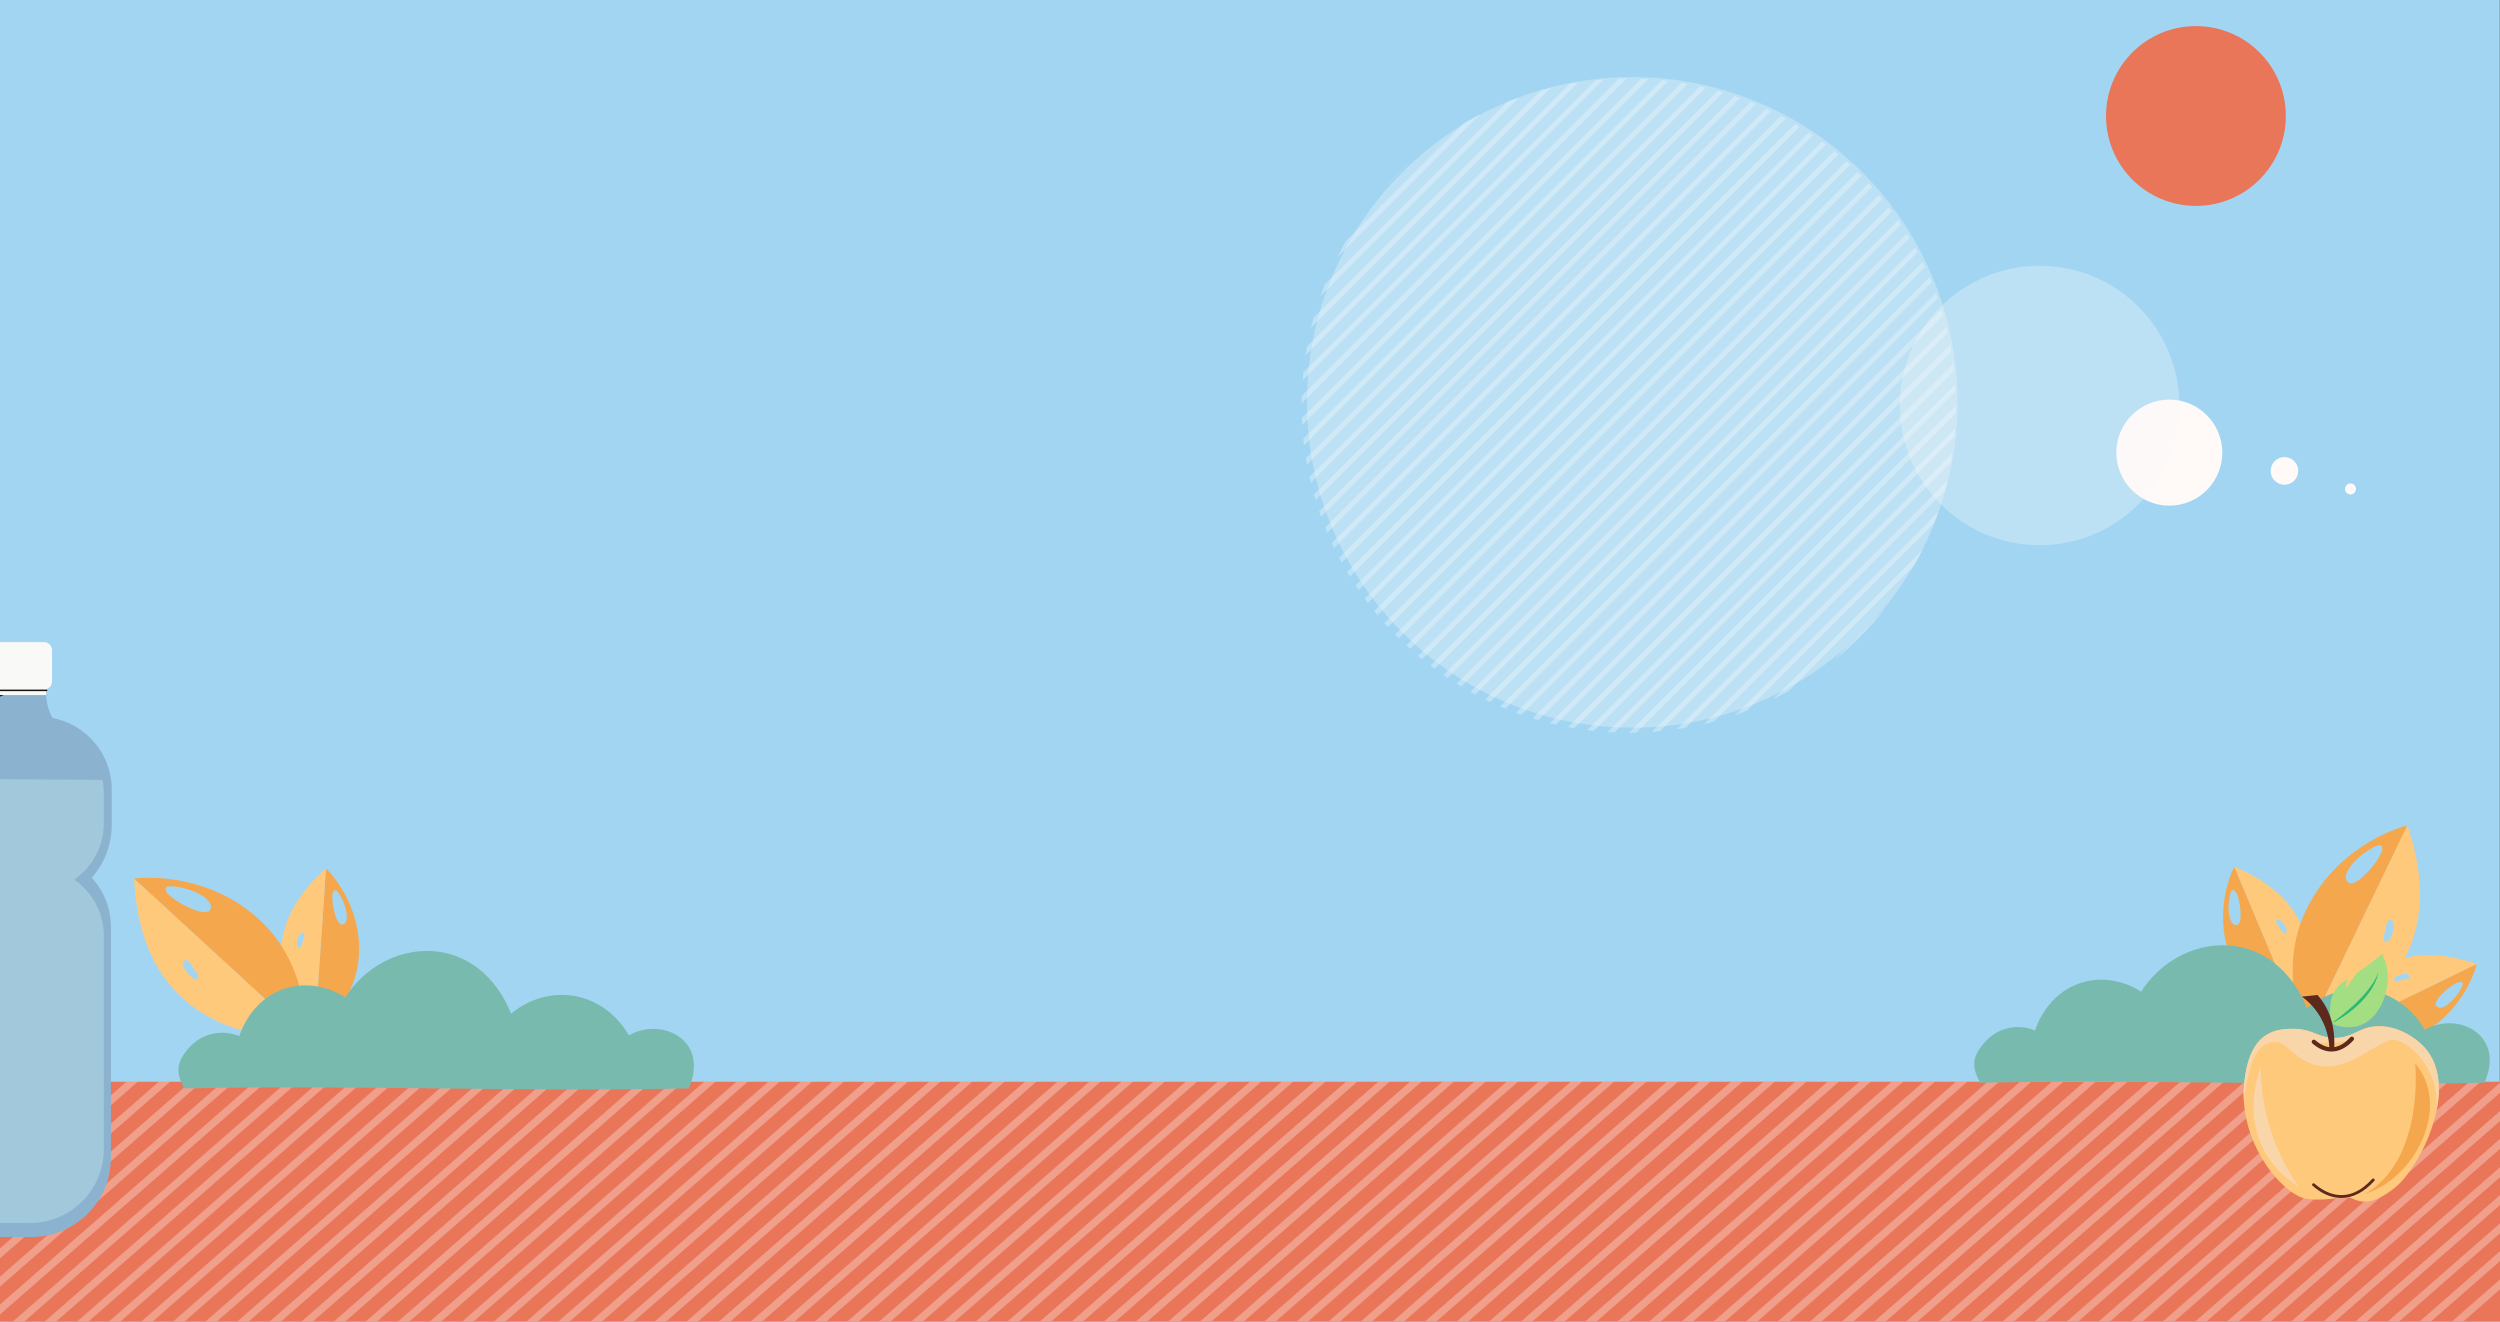 <?xml version="1.0" encoding="utf-8"?>
<!-- Generator: Adobe Illustrator 25.2.3, SVG Export Plug-In . SVG Version: 6.00 Build 0)  -->
<svg version="1.1" xmlns="http://www.w3.org/2000/svg" xmlns:xlink="http://www.w3.org/1999/xlink" x="0px" y="0px"
	 viewBox="0 0 6621 3500" style="enable-background:new 0 0 6621 3500;" xml:space="preserve">
<rect x="0" y="0" width="6621" height="3500" fill="#808080" stroke="none"/>
<style type="text/css">
	.st0{fill:#A2D5F2;}
	.st1{fill:#EA7659;}
	.st2{opacity:0.3;}
	.st3{fill:#FFFFFF;}
	.st4{fill:#F4A74D;}
	.st5{fill:#FFC97C;}
	.st6{opacity:0.3;fill:#F9F9F9;}
	.st7{display:none;}
	.st8{display:inline;}
	.st9{fill:#F78D3E;}
	.st10{fill:#F17851;}
	.st11{fill:#DEE2E1;}
	.st12{fill:#EA7A2F;}
	.st13{fill:#D3D3D3;}
	.st14{fill:#F79F63;}
	.st15{fill:#79BAAE;}
	.st16{fill:#FFF9F8;}
	.st17{fill:#8BB2CF;}
	.st18{fill:#F9F9F7;}
	.st19{fill:none;stroke:#161414;stroke-width:4.114;stroke-linecap:round;stroke-linejoin:round;stroke-miterlimit:10;}
	.st20{fill:#121212;}
	.st21{fill:#A2C8DB;}
	.st22{display:inline;fill:#006838;}
	.st23{display:inline;fill:#DBF97F;}
	.st24{display:inline;fill:#CDF966;}
	.st25{clip-path:url(#SVGID_1_);fill:#B9E24E;}
	.st26{clip-path:url(#SVGID_2_);fill:#BBE255;}
	.st27{display:inline;fill:#65AD3C;}
	.st28{display:inline;fill:#83C447;}
	.st29{display:inline;fill:#ABDD43;}
	.st30{display:inline;fill:#77B53E;}
	.st31{fill:#5D291C;}
	.st32{fill:#F9D5AA;}
	.st33{fill:#A3DE83;}
	.st34{fill:#2EB872;}
	.st35{clip-path:url(#SVGID_3_);fill:#DD372F;}
	.st36{display:inline;fill:#C42727;}
	.st37{fill:#6DB63E;}
	.st38{fill:#9A373C;}
	.st39{fill:#7AC141;}
	.st40{display:inline;fill:#89DC3E;}
	.st41{display:inline;fill:#9A373C;}
	.st42{clip-path:url(#SVGID_4_);fill:#BB3D40;}
	.st43{clip-path:url(#SVGID_6_);fill:#457F30;}
	.st44{clip-path:url(#SVGID_8_);fill:#65AD3C;}
	.st45{clip-path:url(#SVGID_10_);fill:#77B53E;}
	.st46{clip-path:url(#SVGID_12_);fill:#EF712B;}
	.st47{display:inline;fill:#DB552C;}
	.st48{clip-path:url(#SVGID_14_);fill:#64B635;}
	.st49{display:inline;fill:#121212;}
	.st50{display:inline;fill:#44882C;}
	.st51{clip-path:url(#SVGID_16_);fill:#4D952F;}
</style>
<g id="Layer_2">
	<rect class="st0" width="6620" height="3500"/>
	<rect y="2864.8" class="st1" width="6621" height="635.2"/>
	<g class="st2">
		<g>
			<polygon class="st3" points="80.6,2864.8 0,2935.3 0,2961.6 110.6,2864.8 			"/>
			<polygon class="st3" points="250.6,2864.8 0,3083.9 0,3110.2 280.6,2864.8 			"/>
			<polygon class="st3" points="420.6,2864.8 0,3232.6 0,3258.8 450.6,2864.8 			"/>
			<polygon class="st3" points="590.5,2864.8 0,3381.2 0,3407.5 620.6,2864.8 			"/>
			<polygon class="st3" points="760.5,2864.8 34.1,3500 64.2,3500 790.6,2864.8 			"/>
			<polygon class="st3" points="930.5,2864.8 204.1,3500 234.1,3500 960.6,2864.8 			"/>
			<polygon class="st3" points="1100.5,2864.8 374.1,3500 404.1,3500 1130.5,2864.8 			"/>
			<polygon class="st3" points="1270.5,2864.8 544.1,3500 574.1,3500 1300.5,2864.8 			"/>
			<polygon class="st3" points="1440.5,2864.8 714,3500 744.1,3500 1470.5,2864.8 			"/>
			<polygon class="st3" points="1610.4,2864.8 884,3500 914.1,3500 1640.5,2864.8 			"/>
			<polygon class="st3" points="1780.4,2864.8 1054,3500 1084.1,3500 1810.5,2864.8 			"/>
			<polygon class="st3" points="1950.4,2864.8 1224,3500 1254,3500 1980.5,2864.8 			"/>
			<polygon class="st3" points="2120.4,2864.8 1394,3500 1424,3500 2150.4,2864.8 			"/>
			<polygon class="st3" points="2290.4,2864.8 1564,3500 1594,3500 2320.4,2864.8 			"/>
			<polygon class="st3" points="2460.4,2864.8 1734,3500 1764,3500 2490.4,2864.8 			"/>
			<polygon class="st3" points="2630.4,2864.8 1903.9,3500 1934,3500 2660.4,2864.8 			"/>
			<polygon class="st3" points="2800.3,2864.8 2073.9,3500 2104,3500 2830.4,2864.8 			"/>
			<polygon class="st3" points="2970.3,2864.8 2243.9,3500 2274,3500 3000.4,2864.8 			"/>
			<polygon class="st3" points="3140.3,2864.8 2413.9,3500 2443.9,3500 3170.4,2864.8 			"/>
			<polygon class="st3" points="3310.3,2864.8 2583.9,3500 2613.9,3500 3340.3,2864.8 			"/>
			<polygon class="st3" points="3480.3,2864.8 2753.9,3500 2783.9,3500 3510.3,2864.8 			"/>
			<polygon class="st3" points="3650.3,2864.8 2923.8,3500 2953.9,3500 3680.3,2864.8 			"/>
			<polygon class="st3" points="3820.2,2864.8 3093.8,3500 3123.9,3500 3850.3,2864.8 			"/>
			<polygon class="st3" points="3990.2,2864.8 3263.8,3500 3293.9,3500 4020.3,2864.8 			"/>
			<polygon class="st3" points="4160.2,2864.8 3433.8,3500 3463.8,3500 4190.3,2864.8 			"/>
			<polygon class="st3" points="4330.2,2864.8 3603.8,3500 3633.8,3500 4360.2,2864.8 			"/>
			<polygon class="st3" points="4500.2,2864.8 3773.8,3500 3803.8,3500 4530.2,2864.8 			"/>
			<polygon class="st3" points="4670.2,2864.8 3943.7,3500 3973.8,3500 4700.2,2864.8 			"/>
			<polygon class="st3" points="4840.1,2864.8 4113.7,3500 4143.8,3500 4870.2,2864.8 			"/>
			<polygon class="st3" points="5010.1,2864.8 4283.7,3500 4313.8,3500 5040.2,2864.8 			"/>
			<polygon class="st3" points="5180.1,2864.8 4453.7,3500 4483.7,3500 5210.2,2864.8 			"/>
			<polygon class="st3" points="5350.1,2864.8 4623.7,3500 4653.7,3500 5380.1,2864.8 			"/>
			<polygon class="st3" points="5520.1,2864.8 4793.7,3500 4823.7,3500 5550.1,2864.8 			"/>
			<polygon class="st3" points="5690.1,2864.8 4963.6,3500 4993.7,3500 5720.1,2864.8 			"/>
			<polygon class="st3" points="5860,2864.8 5133.6,3500 5163.7,3500 5890.1,2864.8 			"/>
			<polygon class="st3" points="6030,2864.8 5303.6,3500 5333.7,3500 6060.1,2864.8 			"/>
			<polygon class="st3" points="6200,2864.8 5473.6,3500 5503.6,3500 6230.1,2864.8 			"/>
			<polygon class="st3" points="6370,2864.8 5643.6,3500 5673.6,3500 6400,2864.8 			"/>
			<polygon class="st3" points="6540,2864.8 5813.6,3500 5843.6,3500 6570,2864.8 			"/>
			<polygon class="st3" points="6640,2926 5983.6,3500 6013.6,3500 6640,2952.3 			"/>
			<polygon class="st3" points="6640,3074.6 6153.5,3500 6183.6,3500 6640,3100.9 			"/>
			<polygon class="st3" points="6640,3223.3 6323.5,3500 6353.6,3500 6640,3249.5 			"/>
			<polygon class="st3" points="6640,3371.9 6493.5,3500 6523.6,3500 6640,3398.2 			"/>
			<polygon class="st3" points="0,2864.8 0,2886.7 25,2864.8 			"/>
			<polygon class="st3" points="164.9,2864.8 0,3009 0,3035.3 195,2864.8 			"/>
			<polygon class="st3" points="334.9,2864.8 0,3157.7 0,3183.9 365,2864.8 			"/>
			<polygon class="st3" points="504.9,2864.8 0,3306.3 0,3332.6 534.9,2864.8 			"/>
			<polygon class="st3" points="674.9,2864.8 0,3454.9 0,3481.2 704.9,2864.8 			"/>
			<polygon class="st3" points="844.9,2864.8 118.4,3500 148.5,3500 874.9,2864.8 			"/>
			<polygon class="st3" points="1014.8,2864.8 288.4,3500 318.5,3500 1044.9,2864.8 			"/>
			<polygon class="st3" points="1184.8,2864.8 458.4,3500 488.5,3500 1214.9,2864.8 			"/>
			<polygon class="st3" points="1354.8,2864.8 628.4,3500 658.4,3500 1384.9,2864.8 			"/>
			<polygon class="st3" points="1524.8,2864.8 798.4,3500 828.4,3500 1554.8,2864.8 			"/>
			<polygon class="st3" points="1694.8,2864.8 968.4,3500 998.4,3500 1724.8,2864.8 			"/>
			<polygon class="st3" points="1864.8,2864.8 1138.3,3500 1168.4,3500 1894.8,2864.8 			"/>
			<polygon class="st3" points="2034.7,2864.8 1308.3,3500 1338.4,3500 2064.8,2864.8 			"/>
			<polygon class="st3" points="2204.7,2864.8 1478.3,3500 1508.4,3500 2234.8,2864.8 			"/>
			<polygon class="st3" points="2374.7,2864.8 1648.3,3500 1678.3,3500 2404.8,2864.8 			"/>
			<polygon class="st3" points="2544.7,2864.8 1818.3,3500 1848.3,3500 2574.7,2864.8 			"/>
			<polygon class="st3" points="2714.7,2864.8 1988.3,3500 2018.3,3500 2744.7,2864.8 			"/>
			<polygon class="st3" points="2884.7,2864.8 2158.2,3500 2188.3,3500 2914.7,2864.8 			"/>
			<polygon class="st3" points="3054.6,2864.8 2328.2,3500 2358.3,3500 3084.7,2864.8 			"/>
			<polygon class="st3" points="3224.6,2864.8 2498.2,3500 2528.3,3500 3254.7,2864.8 			"/>
			<polygon class="st3" points="3394.6,2864.8 2668.2,3500 2698.2,3500 3424.7,2864.8 			"/>
			<polygon class="st3" points="3564.6,2864.8 2838.2,3500 2868.2,3500 3594.6,2864.8 			"/>
			<polygon class="st3" points="3734.6,2864.8 3008.2,3500 3038.2,3500 3764.6,2864.8 			"/>
			<polygon class="st3" points="3904.6,2864.8 3178.2,3500 3208.2,3500 3934.6,2864.8 			"/>
			<polygon class="st3" points="4074.6,2864.8 3348.1,3500 3378.2,3500 4104.6,2864.8 			"/>
			<polygon class="st3" points="4244.5,2864.8 3518.1,3500 3548.2,3500 4274.6,2864.8 			"/>
			<polygon class="st3" points="4414.5,2864.8 3688.1,3500 3718.2,3500 4444.6,2864.8 			"/>
			<polygon class="st3" points="4584.5,2864.8 3858.1,3500 3888.1,3500 4614.6,2864.8 			"/>
			<polygon class="st3" points="4754.5,2864.8 4028.1,3500 4058.1,3500 4784.5,2864.8 			"/>
			<polygon class="st3" points="4924.5,2864.8 4198.1,3500 4228.1,3500 4954.5,2864.8 			"/>
			<polygon class="st3" points="5094.5,2864.8 4368,3500 4398.1,3500 5124.5,2864.8 			"/>
			<polygon class="st3" points="5264.4,2864.8 4538,3500 4568.1,3500 5294.5,2864.8 			"/>
			<polygon class="st3" points="5434.4,2864.8 4708,3500 4738.1,3500 5464.5,2864.8 			"/>
			<polygon class="st3" points="5604.4,2864.8 4878,3500 4908,3500 5634.5,2864.8 			"/>
			<polygon class="st3" points="5774.4,2864.8 5048,3500 5078,3500 5804.4,2864.8 			"/>
			<polygon class="st3" points="5944.4,2864.8 5218,3500 5248,3500 5974.4,2864.8 			"/>
			<polygon class="st3" points="6114.4,2864.8 5387.9,3500 5418,3500 6144.4,2864.8 			"/>
			<polygon class="st3" points="6284.3,2864.8 5557.9,3500 5588,3500 6314.4,2864.8 			"/>
			<polygon class="st3" points="6454.3,2864.8 5727.9,3500 5758,3500 6484.4,2864.8 			"/>
			<polygon class="st3" points="6640,2864.8 6624.3,2864.8 5897.9,3500 5927.9,3500 6640,2877.4 			"/>
			<polygon class="st3" points="6640,2999.7 6067.9,3500 6097.9,3500 6640,3026 			"/>
			<polygon class="st3" points="6640,3148.4 6237.9,3500 6267.9,3500 6640,3174.6 			"/>
			<polygon class="st3" points="6640,3297 6407.8,3500 6437.9,3500 6640,3323.3 			"/>
		</g>
	</g>
</g>
<g id="Layer_1">
	<g>
		<path class="st4" d="M863.3,2300.1l-29.9,439.3c24-19,108.7-90.9,116.9-206.5C959.1,2407.2,884,2319.8,863.3,2300.1z
			 M881.6,2364.3c6-15.6,14.9-1.5,23.6,15.2c15.1,28.8,20.1,66.7,1.5,69.1S875.6,2379.9,881.6,2364.3z"/>
		<path class="st5" d="M744.5,2536.1c3.9,102,63.4,175.3,88.9,203.3l29.9-439.3C838.6,2323,739.5,2407.9,744.5,2536.1z M794,2474.2
			c6.8-9.4,13.7-1.5,12,4.5c-8.4,30.9-11,35-16.9,30.9C783.2,2505.5,787.2,2483.6,794,2474.2z"/>
	</g>
	<g>
		<path class="st4" d="M355,2326.9l456.6,419.5c0.2-43.1-4.3-199.5-124.2-310.2C557.1,2315.9,394.9,2321.6,355,2326.9z
			 M441.6,2363.2c-11.9-20.3,11.5-17.6,37.5-12.6c44.9,8.7,91,36.6,77.3,59.2C542.6,2432.5,453.5,2383.6,441.6,2363.2z"/>
		<path class="st5" d="M509.9,2665.3c115.6,85.4,248.5,84.5,301.8,81.2L355,2326.9C358.5,2374.2,364.5,2557.8,509.9,2665.3z
			 M485.3,2556.3c-4.3-15.8,10.3-16.4,15.5-9.2c26.5,36.4,28.8,42.9,19.1,45.8C510.3,2595.7,489.7,2572,485.3,2556.3z"/>
	</g>
	<g class="st2">
		<path class="st3" d="M3670.8,493.4l61.9-61.9C3711.1,451,3690.4,471.7,3670.8,493.4z"/>
		<path class="st3" d="M3877.5,325.5l-312.7,312.7c-8.3,14.3-16.3,28.8-23.8,43.6l380.1-380.1
			C3906.4,309.2,3891.8,317.1,3877.5,325.5z"/>
		<path class="st3" d="M3992.1,269.5l-483.3,483.3c-4.2,10.5-8.2,21.1-12,31.8l527-527C4013.2,261.3,4002.6,265.3,3992.1,269.5z"/>
		<path class="st3" d="M4080.7,239.6l-601.7,601.7c-2.5,8.9-4.8,17.8-7,26.8l635.6-635.6C4098.5,234.7,4089.6,237.1,4080.7,239.6z"
			/>
		<path class="st3" d="M4156.8,222l-695.4,695.4c-1.4,7.9-2.8,15.8-4,23.8L4180.6,218C4172.7,219.2,4164.7,220.6,4156.8,222z"/>
		<path class="st3" d="M4225.1,212.3l-773.4,773.4c-0.7,7.2-1.4,14.5-1.9,21.7l797.1-797.1C4239.6,211,4232.3,211.6,4225.1,212.3z"
			/>
		<path class="st3" d="M4287.8,208.3l-840.2,840.2c-0.2,6.7-0.3,13.4-0.4,20.2L4308,207.9C4301.2,207.9,4294.5,208.1,4287.8,208.3z"
			/>
		<path class="st3" d="M4346.2,208.5l-898.4,898.4c0.2,6.3,0.5,12.6,0.9,18.9l916.3-916.3C4358.8,209,4352.5,208.7,4346.2,208.5z"/>
		<path class="st3" d="M4401.1,212.2l-949.5,949.5c0.6,6,1.3,11.9,2,17.8l965.3-965.3C4413,213.5,4407,212.8,4401.1,212.2z"/>
		<path class="st3" d="M4452.9,219l-994.5,994.5c0.9,5.6,1.9,11.3,2.9,16.9L4469.8,221.9C4464.2,220.9,4458.5,219.9,4452.9,219z"/>
		<path class="st3" d="M4502.1,228.4L3467.8,1262.7c1.2,5.4,2.4,10.7,3.7,16.1L4518.2,232.2C4512.8,230.9,4507.5,229.6,4502.1,228.4
			z"/>
		<path class="st3" d="M4548.9,240.2L3479.6,1309.5c1.4,5.1,2.9,10.2,4.5,15.3L4564.3,244.7C4559.2,243.1,4554.1,241.6,4548.9,240.2
			z"/>
		<path class="st3" d="M4593.6,254.1L3493.5,1354.2c1.7,4.9,3.4,9.8,5.2,14.6L4608.3,259.3C4603.4,257.5,4598.5,255.8,4593.6,254.1z
			"/>
		<path class="st3" d="M4636.4,270l-1127,1127c1.9,4.7,3.8,9.4,5.8,14L4650.4,275.7C4645.7,273.8,4641.1,271.9,4636.4,270z"/>
		<path class="st3" d="M4677.3,287.7L3527,1437.9c2.1,4.5,4.2,9,6.4,13.4L4690.7,294C4686.3,291.9,4681.8,289.7,4677.3,287.7z"/>
		<path class="st3" d="M4716.5,307L3546.4,1477.2c2.3,4.3,4.6,8.6,6.9,12.9L4729.4,314C4725.1,311.6,4720.8,309.3,4716.5,307z"/>
		<path class="st3" d="M4754.1,328L3567.4,1514.8c2.4,4.1,4.9,8.2,7.5,12.3L4766.5,335.5C4762.4,333,4758.3,330.5,4754.1,328z"/>
		<path class="st3" d="M4790.2,350.6L3590,1550.8c2.6,4,5.3,7.9,8,11.8L4802,358.6C4798.1,355.9,4794.2,353.2,4790.2,350.6z"/>
		<path class="st3" d="M4824.8,374.6L3614,1585.4c2.8,3.8,5.6,7.6,8.5,11.3L4836.1,383.1C4832.4,380.2,4828.6,377.4,4824.8,374.6z"
			/>
		<path class="st3" d="M4857.9,400.1L3639.5,1618.5c2.9,3.6,5.9,7.3,8.9,10.9L4868.8,409.1C4865.2,406.1,4861.5,403.1,4857.9,400.1z
			"/>
		<path class="st3" d="M4889.6,427L3666.4,1650.2c3.1,3.5,6.2,6.9,9.4,10.4L4900,436.4C4896.6,433.3,4893.1,430.1,4889.6,427z"/>
		<path class="st3" d="M4919.9,455.3L3694.7,1680.5c3.3,3.3,6.6,6.6,9.9,9.9L4929.8,465.2C4926.5,461.9,4923.2,458.6,4919.9,455.3z"
			/>
		<path class="st3" d="M4948.8,485L3724.4,1709.4c3.4,3.2,6.9,6.3,10.4,9.4L4958.3,495.4C4955.1,491.9,4952,488.5,4948.8,485z"/>
		<path class="st3" d="M4976.3,516.1L3755.5,1737c3.6,3,7.2,6,10.8,9l1219-1219C4982.3,523.3,4979.4,519.7,4976.3,516.1z"/>
		<path class="st3" d="M5002.4,548.6L3788,1763.1c3.7,2.9,7.5,5.7,11.3,8.5L5010.9,560C5008.1,556.2,5005.3,552.4,5002.4,548.6z"/>
		<path class="st3" d="M5027.1,582.6L3822,1787.7c3.9,2.7,7.8,5.4,11.8,8L5035.1,594.4C5032.5,590.4,5029.8,586.5,5027.1,582.6z"/>
		<path class="st3" d="M5050.3,618L3857.4,1810.9c4.1,2.5,8.2,5,12.3,7.5L5057.8,630.3C5055.3,626.2,5052.8,622.1,5050.3,618z"/>
		<path class="st3" d="M5072,654.9L3894.3,1832.6c4.3,2.4,8.5,4.7,12.8,7L5078.9,667.8C5076.7,663.5,5074.3,659.2,5072,654.9z"/>
		<path class="st3" d="M5092.1,693.5L3932.8,1852.7c4.4,2.2,8.9,4.3,13.4,6.4L5098.5,706.8C5096.4,702.4,5094.2,697.9,5092.1,693.5z
			"/>
		<path class="st3" d="M5110.5,733.6L3973,1871.1c4.6,2,9.3,3.9,14,5.8L5116.3,747.6C5114.4,742.9,5112.5,738.3,5110.5,733.6z"/>
		<path class="st3" d="M5127.2,775.6L4015,1887.8c4.8,1.8,9.7,3.5,14.6,5.2L5132.4,790.2C5130.7,785.3,5128.9,780.4,5127.2,775.6z"
			/>
		<path class="st3" d="M5141.9,819.4L4058.8,1902.6c5.1,1.6,10.2,3.1,15.3,4.5L5146.5,834.7C5145,829.6,5143.5,824.5,5141.9,819.4z"
			/>
		<path class="st3" d="M5154.7,865.3l-1050,1050c5.3,1.3,10.6,2.6,16,3.8L5158.5,881.3C5157.2,876,5156,870.6,5154.7,865.3z"/>
		<path class="st3" d="M5165.1,913.5L4152.8,1925.7c5.6,1,11.2,2,16.8,3l998.5-998.5C5167.2,924.6,5166.2,919,5165.1,913.5z"/>
		<path class="st3" d="M5173.1,964.1l-969.6,969.6c5.9,0.7,11.8,1.4,17.7,2.1l953.9-953.9C5174.5,975.9,5173.8,970,5173.1,964.1z"/>
		<path class="st3" d="M5178.2,1017.6L4257,1938.8c6.2,0.4,12.5,0.7,18.8,1l903.4-903.4C5178.9,1030.1,5178.6,1023.8,5178.2,1017.6z
			"/>
		<path class="st3" d="M5180,1074.4l-866.3,866.3c6.7,0,13.4-0.1,20-0.2l846-846C5179.9,1087.8,5180,1081.1,5180,1074.4z"/>
		<path class="st3" d="M5177.9,1135.1l-803.4,803.4c7.2-0.5,14.4-1.1,21.6-1.8l780.1-780.1
			C5176.8,1149.5,5177.4,1142.3,5177.9,1135.1z"/>
		<path class="st3" d="M5170.8,1200.8l-730.7,730.7c7.9-1.2,15.8-2.4,23.6-3.8l703.3-703.3
			C5168.4,1216.5,5169.7,1208.7,5170.8,1200.8z"/>
		<path class="st3" d="M5157.1,1273.2l-644.5,644.5c8.9-2.1,17.7-4.3,26.4-6.7l611.4-611.4C5152.8,1290.9,5155,1282,5157.1,1273.2z"
			/>
		<path class="st3" d="M5133.3,1355.5L4594.9,1894c10.5-3.6,20.9-7.4,31.2-11.4l495.9-495.9C5126,1376.4,5129.8,1366,5133.3,1355.5z
			"/>
		<path class="st3" d="M5091.7,1455.7l-396.6,396.6c14.1-6.9,28-14.2,41.7-21.9l333-333C5077.5,1483.8,5084.8,1469.9,5091.7,1455.7z
			"/>
		<path class="st3" d="M4991.5,1613.9l-138.2,138.2C4904.4,1711.4,4950.8,1665,4991.5,1613.9z"/>
	</g>
	<circle class="st6" cx="4322.9" cy="1065.6" r="861.6"/>
	<g class="st7">
		<g class="st8">
			<polygon class="st9" points="4976.2,1789.2 4977.1,1870.1 5002.1,1869.8 5009.6,1794.6 			"/>
			<polygon class="st9" points="4923.3,1917.3 4933,2829.5 5666,2821.7 5657.8,1845.8 			"/>
			<path class="st3" d="M5643.8,1845.9L5643.8,1845.9c-0.3-29.5-34-53.1-75.2-52.7l-572.9,6.1l-53.2,107.5l627.2-6.7
				C5610.9,1899.7,5644.1,1875.4,5643.8,1845.9z"/>
			<g>
				<path class="st10" d="M5616,1804.9c0.2,0.1,0.3,0.2,0.5,0.3C5616.3,1805,5616.1,1804.9,5616,1804.9z"/>
				<path class="st10" d="M5604.1,1799.3c0.1,0,0.3,0.1,0.4,0.2C5604.4,1799.4,5604.2,1799.3,5604.1,1799.3z"/>
				<path class="st10" d="M5630.6,1816c0.1,0.1,0.2,0.2,0.3,0.3C5630.8,1816.2,5630.7,1816.1,5630.6,1816z"/>
				<path class="st10" d="M5638.2,1866.7c0,0.1-0.1,0.1-0.1,0.2C5638.1,1866.8,5638.2,1866.7,5638.2,1866.7z"/>
				<path class="st10" d="M5635.1,1871.4c-0.1,0.1-0.1,0.2-0.2,0.2C5635,1871.5,5635.1,1871.5,5635.1,1871.4z"/>
				<path class="st11" d="M5604,1799.2L5604,1799.2c0,0,0.1,0,0.1,0C5604.1,1799.3,5604,1799.3,5604,1799.2z"/>
				<path class="st11" d="M5607.4,1800.6c-1-0.4-1.9-0.8-2.9-1.2c0.9,0.4,1.8,0.8,2.7,1.2L5607.4,1800.6z"/>
				<path class="st11" d="M5604.5,1799.4c-0.1,0-0.3-0.1-0.4-0.2c0,0-0.1,0-0.1,0l-611.5,6.5l-0.7,1.4l615.5-6.5
					C5606.3,1800.2,5605.4,1799.8,5604.5,1799.4z"/>
				<path class="st11" d="M5618,1806c-0.5-0.3-1-0.6-1.5-0.9c0.5,0.3,0.9,0.6,1.4,0.9L5618,1806z"/>
				<path class="st11" d="M5615.7,1804.7L5615.7,1804.7c0.1,0.1,0.2,0.1,0.3,0.2C5615.9,1804.8,5615.8,1804.7,5615.7,1804.7z"/>
				<path class="st11" d="M5616.5,1805.1c-0.2-0.1-0.3-0.2-0.5-0.3c-0.1-0.1-0.2-0.1-0.3-0.2l-626,6.6l-0.7,1.4l628.9-6.7
					C5617.4,1805.8,5617,1805.4,5616.5,1805.1z"/>
				<path class="st11" d="M5625.7,1811.5c-0.6-0.5-1.1-0.9-1.7-1.4l-0.1,0C5624.5,1810.6,5625.1,1811.1,5625.7,1811.5L5625.7,1811.5
					z"/>
				<path class="st11" d="M5623.9,1810.2l-636.9,6.8l-0.7,1.4l639.4-6.8C5625.1,1811.1,5624.5,1810.6,5623.9,1810.2z"/>
				<path class="st11" d="M5630.2,1815.6L5630.2,1815.6c0.1,0.1,0.2,0.2,0.4,0.4C5630.4,1815.9,5630.3,1815.8,5630.2,1815.6z"/>
				<path class="st11" d="M5631.5,1817c-0.2-0.2-0.4-0.5-0.7-0.7C5631.1,1816.6,5631.3,1816.8,5631.5,1817L5631.5,1817z"/>
				<path class="st11" d="M5630.9,1816.3c-0.1-0.1-0.2-0.2-0.3-0.3c-0.1-0.1-0.3-0.2-0.4-0.4l-646,6.9l-0.7,1.4l648-6.9
					C5631.3,1816.8,5631.1,1816.6,5630.9,1816.3z"/>
				<path class="st11" d="M5636,1822.5c-0.3-0.5-0.7-0.9-1-1.4l0,0C5635.3,1821.6,5635.6,1822.1,5636,1822.5L5636,1822.5z"/>
				<path class="st11" d="M5634.9,1821.2l-653.5,6.9l-0.7,1.4l655.2-7C5635.6,1822.1,5635.3,1821.6,5634.9,1821.2z"/>
				<path class="st11" d="M5639.3,1828.1c-0.2-0.5-0.5-0.9-0.7-1.4l-0.1,0C5638.7,1827.1,5639,1827.6,5639.3,1828.1L5639.3,1828.1z"
					/>
				<path class="st11" d="M5638.5,1826.7l-659.9,7l-0.7,1.4l661.3-7C5639,1827.6,5638.7,1827.1,5638.5,1826.7z"/>
				<path class="st11" d="M5641.7,1833.6c-0.2-0.5-0.3-0.9-0.5-1.4l-0.1,0C5641.2,1832.7,5641.4,1833.1,5641.7,1833.6L5641.7,1833.6
					z"/>
				<path class="st11" d="M5641.1,1832.2l-665.2,7.1l-0.7,1.4l666.4-7.1C5641.4,1833.1,5641.2,1832.7,5641.1,1832.2z"/>
				<path class="st11" d="M5643.1,1839.1c-0.1-0.5-0.2-0.9-0.3-1.4l-0.1,0C5642.8,1838.2,5643,1838.7,5643.1,1839.1L5643.1,1839.1z"
					/>
				<path class="st11" d="M5642.7,1837.8l-669.6,7.1l-0.7,1.4l670.6-7.1C5643,1838.7,5642.8,1838.2,5642.7,1837.8z"/>
				<path class="st11" d="M5643.8,1844.7c0-0.5,0-0.9-0.1-1.4l-0.1,0C5643.6,1843.8,5643.7,1844.2,5643.8,1844.7L5643.8,1844.7z"/>
				<path class="st11" d="M5643.6,1843.3l-673.2,7.1l-0.7,1.4l674-7.2C5643.7,1844.2,5643.6,1843.8,5643.6,1843.3z"/>
				<path class="st11" d="M5643.5,1850.3L5643.5,1850.3c0.1-0.5,0.1-0.9,0.2-1.4l-0.1,0C5643.6,1849.3,5643.6,1849.8,5643.5,1850.3z
					"/>
				<path class="st11" d="M4967.6,1856l-0.7,1.4l676.6-7.2c0-0.5,0.1-0.9,0.1-1.4L4967.6,1856z"/>
				<path class="st11" d="M5642.6,1855.8c0.1-0.5,0.2-0.9,0.3-1.4l-0.1,0C5642.7,1854.9,5642.7,1855.4,5642.6,1855.8L5642.6,1855.8z
					"/>
				<path class="st11" d="M4964.1,1863l678.4-7.2c0.1-0.5,0.2-0.9,0.3-1.4l-678,7.2L4964.1,1863z"/>
				<path class="st11" d="M5640.8,1861.4c0.2-0.5,0.4-0.9,0.5-1.4l-0.1,0C5641.1,1860.5,5640.9,1860.9,5640.8,1861.4L5640.8,1861.4z
					"/>
				<path class="st11" d="M4961.4,1868.6l679.4-7.2c0.2-0.5,0.3-0.9,0.5-1.4l-679.2,7.2L4961.4,1868.6z"/>
				<path class="st11" d="M5638.8,1865.6L5638.8,1865.6c-0.3,0.4-0.4,0.7-0.6,1.1C5638.4,1866.3,5638.6,1866,5638.8,1865.6z"/>
				<path class="st11" d="M5638,1867c0,0,0-0.1,0.1-0.1C5638.1,1866.9,5638,1866.9,5638,1867L5638,1867z"/>
				<path class="st11" d="M4958.6,1874.2l679.4-7.2c0,0,0.1-0.1,0.1-0.1c0-0.1,0.1-0.1,0.1-0.2c0.2-0.4,0.3-0.7,0.5-1.1l-679.5,7.2
					L4958.6,1874.2z"/>
				<path class="st11" d="M5635.3,1871.2L5635.3,1871.2c-0.1,0.1-0.1,0.1-0.1,0.2C5635.2,1871.3,5635.2,1871.3,5635.3,1871.2z"/>
				<path class="st11" d="M5634.2,1872.6c0.3-0.3,0.5-0.6,0.7-1C5634.7,1872,5634.4,1872.3,5634.2,1872.6L5634.2,1872.6z"/>
				<path class="st11" d="M4955.8,1879.8l678.3-7.2c0.3-0.3,0.6-0.6,0.8-1c0.1-0.1,0.1-0.2,0.2-0.2c0-0.1,0.1-0.1,0.1-0.2
					l-678.7,7.2L4955.8,1879.8z"/>
				<path class="st11" d="M5629.1,1878.2c0.5-0.5,0.9-0.9,1.4-1.4l-0.1,0c-0.5,0.5-1,0.9-1.4,1.4L5629.1,1878.2z"/>
				<path class="st11" d="M4953.1,1885.4l676-7.2c0.5-0.5,1-0.9,1.4-1.4l-676.7,7.2L4953.1,1885.4z"/>
				<path class="st11" d="M5622.5,1883.8c0.6-0.5,1.2-0.9,1.8-1.4l-0.1,0C5623.6,1882.9,5623.1,1883.4,5622.5,1883.8L5622.5,1883.8z
					"/>
				<path class="st11" d="M4950.3,1891l672.2-7.1c0.6-0.5,1.2-0.9,1.8-1.4l-673.2,7.1L4950.3,1891z"/>
				<path class="st11" d="M5613.4,1889.5c0.9-0.5,1.7-0.9,2.5-1.4l-0.1,0c-0.8,0.5-1.7,1-2.6,1.4L5613.4,1889.5z"/>
				<path class="st11" d="M4947.5,1896.6l665.8-7.1c0.9-0.5,1.7-0.9,2.6-1.4l-667.7,7.1L4947.5,1896.6z"/>
				<path class="st11" d="M5600.1,1895.2c1.4-0.4,2.7-0.9,4-1.4l-0.1,0c-1.3,0.5-2.7,1-4,1.4L5600.1,1895.2z"/>
				<path class="st11" d="M4944.8,1902.2l655.2-7c1.4-0.5,2.7-0.9,4-1.4l-658.5,7L4944.8,1902.2z"/>
			</g>
			<path class="st12" d="M5600.1,1798l-30.6,102.2l0.2,0c41.2-0.4,74.4-24.7,74.1-54.2C5643.6,1824.5,5625.7,1806.2,5600.1,1798z"/>
			<path class="st13" d="M5569.2,1900.6c0.7,0,1.4,0.1,2.2,0.1c0.9,0.1,1.9,0.1,2.8,0.2c4.9-0.7,10.2-1.7,15.8-3.1
				c5.5-1.3,10.5-2.9,15-4.5l-1-94.1c0,0,0,0,0,0c-1.5-0.6-3.1-1.5-4.6-2.9C5589.3,1831.2,5579.2,1865.9,5569.2,1900.6z"/>
			<path class="st14" d="M5565.6,1783l-589.4,6.3l0.1,10.3l590.1-6.3c42.4-0.4,77,23.1,77.3,52.6l0,0c0.3,29.5-33.8,53.8-76.2,54.3
				l-644.5,6.8l0.1,10.3l643.7-6.8c50.6-0.5,91.2-29.5,90.9-64.7l0,0C5657.4,1810.5,5616.2,1782.4,5565.6,1783z"/>
		</g>
	</g>
	<path class="st15" d="M488.5,2882.5c445.1-9.3,890.1,9.3,1335.2,0c1.3-2.5,31-61.9,0-110.7c-28.8-45.4-98.4-62.8-158.4-29.9
		c-5-9.4-49.5-88.8-146-104.5c-91.9-15-157.2,39.8-166,47.4c-4-11.3-46.2-125.6-162.1-158.1c-100.7-28.2-214.4,17.4-276.7,114.6
		c-8.7-5.8-75.9-49.3-158.1-23.7c-92.7,28.9-120.5,119.5-122.5,126.5c-45.3-18.8-97.5-7.6-130.4,27.7
		C468.9,2809,462.6,2837.7,488.5,2882.5z"/>
	<circle class="st1" cx="5815.7" cy="307.2" r="238.1"/>
	<g>
		<g>
			<path class="st4" d="M5910.5,2543.6c45.1,106.7,148.6,147.3,177.5,157.6l-170.6-405.9C5904.2,2320.6,5861.4,2427.6,5910.5,2543.6
				z M5924.4,2449.7c-18.4,3.7-26-33.8-21-65.9c2.9-18.6,6.7-34.8,17.4-22C5931.5,2374.7,5942.8,2446,5924.4,2449.7z"/>
			<path class="st5" d="M5917.3,2295.3l170.6,405.9c15-34.8,47.6-123.4,18.3-221.1C6069.4,2357.1,5948.1,2308.9,5917.3,2295.3z
				 M6055.4,2469.4c-4.2,5.8-8.1,2.7-26-23.8c-3.5-5.2,0.4-14.9,9.9-8.2C6048.8,2444.2,6059.6,2463.6,6055.4,2469.4z"/>
		</g>
		<g>
			<path class="st4" d="M6107.4,2410.4c-70.5,147.2-16.8,294.2-0.7,334.2l269.1-558.6C6336.8,2195.7,6184,2250.4,6107.4,2410.4z
				 M6219.4,2337.5c-21.1-16,11.4-58.9,49.9-83.6c22.3-14.3,43-25.4,39.5-2.1C6305.2,2275,6240.6,2353.4,6219.4,2337.5z"/>
			<path class="st5" d="M6375.8,2185.9l-269.1,558.6c50.7-16.6,174.6-64.9,250.4-187C6452.3,2404,6390.1,2231.1,6375.8,2185.9z
				 M6320.9,2494c-10.1,0.9-10.4-6,0.8-49.6c2.2-8.6,16.1-13.4,17.9,2.8C6341.3,2463.5,6330.9,2493.1,6320.9,2494z"/>
		</g>
		<g>
			<path class="st4" d="M6559.4,2553l-396.1,192.4c28.4,11.4,132.9,49.1,237.3-1.3C6514.1,2689.3,6552.6,2580.7,6559.4,2553z
				 M6512.9,2600.7c16.5-2.6,8.7,12.2-1.4,28c-17.5,27.4-47.9,50.6-59.3,35.6S6496.3,2603.2,6512.9,2600.7z"/>
			<path class="st5" d="M6295.5,2567.1c-86.5,54.1-120.6,142.2-132.2,178.2l396.1-192.4C6527.3,2542.9,6404.4,2499.1,6295.5,2567.1z
				 M6373.9,2579.3c11.5,1.2,8.1,11.1,2.1,12.7c-30.9,8.1-35.8,7.8-35.2,0.7C6341.4,2585.5,6362.4,2578,6373.9,2579.3z"/>
		</g>
		<path class="st15" d="M5244.5,2867.5c445.1-9.3,890.1,9.3,1335.2,0c1.3-2.5,31-61.9,0-110.7c-28.8-45.4-98.4-62.8-158.4-29.9
			c-5-9.4-49.5-88.8-146-104.5c-91.9-15-157.2,39.8-166,47.4c-4-11.3-46.2-125.6-162.1-158.1c-100.7-28.2-214.4,17.4-276.7,114.6
			c-8.7-5.8-75.9-49.3-158.1-23.7c-92.7,28.9-120.5,119.5-122.5,126.5c-45.3-18.8-97.5-7.6-130.4,27.7
			C5224.9,2794,5218.6,2822.7,5244.5,2867.5z"/>
	</g>
	
		<ellipse transform="matrix(0.924 -0.383 0.383 0.924 -17.467 2409.925)" class="st16" cx="6049" cy="1248.9" rx="36.6" ry="36.6"/>
	
		<ellipse transform="matrix(0.924 -0.383 0.383 0.924 -22.115 2289.544)" class="st16" cx="5744.1" cy="1200.4" rx="140.3" ry="140.4"/>
	<circle class="st16" cx="6225" cy="1294.9" r="14.6"/>
	<ellipse class="st6" cx="5401.8" cy="1073.9" rx="370.2" ry="370.1"/>
	<g>
		<path class="st17" d="M296,2091.4v93.4c0,84.8-50.2,157.9-122.4,191.3c-26.8,12.4-56.6,19.3-88.1,19.3h-96.2
			c-31.4,0-61.3-6.9-88.1-19.3c-72.3-33.3-122.4-106.4-122.4-191.3v-93.4c0-13.9,1.5-27.4,4.2-40.4c18.6-87.3,96.1-152.8,189-152.8
			h130.9c93.4,0,171.3,66.3,189.3,154.4C294.7,2065.1,296,2078.1,296,2091.4z"/>
		<path class="st17" d="M293.8,2455.1v610.5c0,116.3-94.3,210.5-210.5,210.5h-96.2c-116.3,0-210.5-94.3-210.5-210.5v-610.5
			c0-18.1,2.5-35.6,7.1-52.1c8.5-30.5,24.3-57.9,45.4-80.3c35.2-37.4,85.2-60.7,140.6-60.7h130.9
			C207.3,2261.9,293.8,2348.4,293.8,2455.1z"/>
		<path class="st17" d="M-76.7,1917.8h225c-23.1-35.1-30.9-70.1-23.1-105.2H-53.5C-43.2,1845.1-53.6,1880.5-76.7,1917.8z"/>
		<path class="st18" d="M-46.5,1826h163.4c11.5,0,20.9-9.3,20.9-20.9v-83.6c0-11.5-9.3-20.9-20.9-20.9H-46.5
			c-11.5,0-20.9,9.3-20.9,20.9v83.6C-67.4,1816.6-58,1826-46.5,1826z"/>
		<polygon class="st18" points="-50.2,1821.7 -49.6,1840.8 122.3,1840.8 122.3,1821.7 		"/>
		<line class="st19" x1="-49.2" y1="1828.4" x2="123.3" y2="1828.4"/>
		<polygon class="st20" points="-53.1,1865.2 10.3,1840.8 -49.6,1840.8 		"/>
		<path class="st21" d="M274.9,2181.5v-81.9c0-11.7-1.2-23.1-3.6-34.1c-107.1-1-375.5-3.2-467.6-1.4c-2.5,11.4-3.9,23.3-3.9,35.4
			v81.9c0,60,29.9,113.2,76.3,147c-11.7,7.7-22.4,16.7-31.9,26.8c-19.6,20.8-34.2,46.2-42.1,74.4c-4.3,15.4-6.6,31.6-6.6,48.3v565.8
			c0,107.7,87.4,195.1,195.1,195.1h89.2c107.8,0,195.1-87.4,195.1-195.1v-565.8c0-61.6-31.1-115.9-78.4-148.1
			C244.1,2296.4,274.9,2242.4,274.9,2181.5z"/>
	</g>
	<g class="st7">
		<path class="st22" d="M-62,3306.5c-2.1-11.8-9.4-21.8-11.3-33.7c-2.9-18.3,7.5-35.4,11.2-53.5c4-19.3,1.5-43,14.8-55.3
			c2.8-2.6,6-4.3,9.3-6.1c6.6-3.6,13.2-7.1,19.8-10.7c9-4.9,18.3-9.8,28.2-11c15.5-1.8,31,5.9,42.8,17.9s20.1,27.9,26.9,44.2
			c7.8,18.7,13.9,38.5,18,58.7c3.9,18.8,6.1,38.2,12.6,56c5.2,14.3,13.1,27.3,16.6,42.3c5.1,22.2,0,45.7-6.7,67.3
			c-1.7,5.4-3.6,11-7.2,14.8c-7.3,7.7-18.6,6-28.3,3.6c-13.4-3.3-26.7-6.9-40-10.7c-11.2-3.3-22.4-6.8-32.4-13.7
			c-20.3-14-34.3-36.7-54.9-50.5C-65.7,3350.8-57.4,3333.1-62,3306.5z"/>
		<path class="st23" d="M273.2,3147.4c-2.3,18-11.4,31.4-32.6,28.1c-27.9-4.3-44.5-32.7-50.8-62.5c-2.1-9.8-4.7-20.1-4.4-30.3
			c0.2-7.4,3-23.2,8.8-27.1c3.8-2.6,9.1-1.8,12.3,1.8c1.5,1.7,2.5,3.9,4.2,5.2c4.1,3.2,9.7,0.1,14.6,1.1
			c7.1,1.5,11.1,11.6,18.2,13.4c1.5,0.4,3.1,0.4,4.5,1.1c1.6,0.8,2.8,2.3,3.9,3.8C266.2,3101.5,276.5,3120.9,273.2,3147.4z"/>
		<path class="st24" d="M233.5,3142.4c6.5,16,8,34.4,10.3,52.4c1.5,11.4,2.9,23.6-1.2,34.1c-4.7,12.1-16.2,19.3-27.6,20.3
			c-11.4,1-22.7-3.4-33-9.3c-21.9-12.6-37.3-37.4-45.2-63.8c-9.6-31.7,3.5-57.6,15.2-86.7c5.4-13.4,12.5-27.6,24.5-32.1
			c1.5-0.6,3.2-0.9,4.6-0.1c2.7,1.6,2.5,6,3.3,9.4c2.1,9.3,12.6,12.3,17.1,20.4c2.9,5.2,3,11.8,5.2,17.4c2.9,7.3,9,11.9,14,17.3
			C226.4,3128,230.5,3135,233.5,3142.4z"/>
		<g class="st8">
			<defs>
				<path id="SVGID_121_" d="M251.9,3070.2c4-10.3,9.2-15.2,16.1-8.7c1.9,1.8,3.3,4.2,5,6.3c7.5,8.9,19.6,8.6,29.7,12.8
					c23.3,9.6,27.6,39.2,37,62c5.1,12.4,12.7,23.5,15.7,36.8c3.3,14.9,0.5,30.5-2.3,45.5c-3.4,17.9-6.8,35.9-10.2,53.8
					c-2.1,10.9-4.2,22-9,31.7c-4.8,9.8-12.1,17.5-19.3,25c-21.4,22.6-42.9,45.1-64.3,67.7c-5.2,5.5-11.1,11.4-18.2,11.8
					c-8.1,0.5-15.5-6.7-19-15.3c-3.5-8.6-4.1-18.4-4.5-27.8c-2.4-50-11.9-103.4,7-150c8.9-22,18.6-42.5,23.1-66.6
					C240,3147,242.7,3094.1,251.9,3070.2z"/>
			</defs>
			<clipPath id="SVGID_1_">
				<use xlink:href="#SVGID_121_"  style="overflow:visible;"/>
			</clipPath>
			<path class="st25" d="M251.9,3070.2c4-10.3,9.2-15.2,16.1-8.7c1.9,1.8,3.3,4.2,5,6.3c7.5,8.9,19.6,8.6,29.7,12.8
				c23.3,9.6,27.6,39.2,37,62c5.1,12.4,12.7,23.5,15.7,36.8c3.3,14.9,0.5,30.5-2.3,45.5c-3.4,17.9-6.8,35.9-10.2,53.8
				c-2.1,10.9-4.2,22-9,31.7c-4.8,9.8-12.1,17.5-19.3,25c-21.4,22.6-42.9,45.1-64.3,67.7c-5.2,5.5-11.1,11.4-18.2,11.8
				c-8.1,0.5-15.5-6.7-19-15.3c-3.5-8.6-4.1-18.4-4.5-27.8c-2.4-50-11.9-103.4,7-150c8.9-22,18.6-42.5,23.1-66.6
				C240,3147,242.7,3094.1,251.9,3070.2z"/>
		</g>
		<g class="st8">
			<defs>
				<path id="SVGID_123_" d="M97.2,3109.2c0.5-0.6,1-1.2,1.5-1.9c3.2-4.4,5-9.9,7.4-14.9c7.3-15.6,19.9-27.7,34.3-33.3
					c3.6-1.4,7.8-2.3,10.9,0.3c3.7,3.1,3.8,9.2,4.3,14.4c2.8,25.7,22.8,41.4,35.1,60.9c14.7,23.2,18,40.2,23.9,67.7
					c4.5,21.1,18.2,37.6,27.5,56.5c19.6,39.8,19,88.6,14.7,134.2c-3,31.4-9.7,66.7-33.2,82.3c-24.9,16.6-57.3,2.6-79.7-18.7
					c-16.4-15.6-30-34.7-43.5-53.7c-22.9-32.3-46.5-66-55.2-106.7c-7.7-36-4.2-73.7,10.1-106.7c9.6-22.1,11.4-51,28.3-67.9
					C88.1,3117.2,93.2,3113.9,97.2,3109.2z"/>
			</defs>
			<clipPath id="SVGID_2_">
				<use xlink:href="#SVGID_123_"  style="overflow:visible;"/>
			</clipPath>
			<path class="st26" d="M97.2,3109.2c0.5-0.6,1-1.2,1.5-1.9c3.2-4.4,5-9.9,7.4-14.9c7.3-15.6,19.9-27.7,34.3-33.3
				c3.6-1.4,7.8-2.3,10.9,0.3c3.7,3.1,3.8,9.2,4.3,14.4c2.8,25.7,22.8,41.4,35.1,60.9c14.7,23.2,18,40.2,23.9,67.7
				c4.5,21.1,18.2,37.6,27.5,56.5c19.6,39.8,19,88.6,14.7,134.2c-3,31.4-9.7,66.7-33.2,82.3c-24.9,16.6-57.3,2.6-79.7-18.7
				c-16.4-15.6-30-34.7-43.5-53.7c-22.9-32.3-46.5-66-55.2-106.7c-7.7-36-4.2-73.7,10.1-106.7c9.6-22.1,11.4-51,28.3-67.9
				C88.1,3117.2,93.2,3113.9,97.2,3109.2z"/>
		</g>
		<path class="st27" d="M18.6,3453.4c-7.2-10.7-13.6-22.2-19-34c-31.8-69.6-51.5-185.2-5.8-252.5c13.6-20.1,33.2-35.3,41.8-58.9
			c4.8-13.3,7.8-30.8,19.7-34.6c10-3.1,19.5,5.9,26.9,14.3c15,16.9,30.8,35.9,32.9,60c1.1,13.2-2,27.2,2.5,39.5
			c4.3,11.7,14.4,18.7,21.8,28.1c34.3,43.4,2.6,122.4,35,167.8c6.4,9,15.1,16,19.9,26.2c3.8,8.1,4.9,17.6,8,26.2
			c4.2,11.7,12.2,21.4,15.3,33.6c5.9,22.7-7.7,47.7-26.4,56.7c-23.4,11.2-43.4,0.5-66.3-4.8c-15.9-3.7-30-2.9-45.4-10.8
			C55.5,3497.9,34.9,3477.5,18.6,3453.4z"/>
		<path class="st28" d="M439.7,3374.4c-1.3,5.9-2.8,11.8-4.5,17.6c-2.7,9.5-6,18.7-10,27.4c-5.5,12.2-12.3,23.5-20.7,33.3
			c-9.8,11.4-21.4,20.4-33.4,28.4c-2.9,2-5.9,3.9-8.9,5.7c-7.3,4.5-14.8,8.6-22.4,12.4c-8.5,4.2-17.1,8-25.9,11.4
			c-19.8,7.5-40.2,12.7-60.9,15.5c-5.4,0.7-10.9,1.2-16,1.2c-21.7,0-39.5-8.1-38.4-38.5c1.3-39.2,18.4-73.8,27.3-110.9
			c7.1-29.6,2.8-65.4,18.9-91.3c14.2-22.9,41-30.5,56.9-51.8c28.6-38.2,6.2-90.4,10.6-136.2c0.9-9.3,2.8-19.7,9.5-24.9
			c2.2-1.7,4.6-2.6,7.1-2.9c5.2-0.5,10.7,1.6,15.3,5.3c1.8,1.4,3.4,3,4.8,4.8c7,8.6,10.8,20,16.5,29.8c4.5,7.6,10.1,14.2,15.8,20.6
			c5.1,5.7,10.2,11.3,14.8,17.5c1.5,2.1,3,4.2,4.4,6.4c6.4,10,11.6,21,16.4,32.1c8.6,19.8,15.6,39.2,20.5,58.7
			c2.5,9.8,4.5,19.7,6,29.6C448.2,3307.2,447.3,3339.5,439.7,3374.4z"/>
		<path class="st29" d="M436,3327.4c-0.2,0.9-0.4,1.5-0.7,1.9c0.2,1.4,0.3,2.8,0.4,4.2c0.4,5.7,0.1,11.3-0.8,16.9
			c-1.6,10.5-4.5,20.6-8.2,30.4c-3.7,9.7-8.2,18.9-12.4,28.3c-1.4,3.1-2.8,6.3-4.3,9.3c8.8-8.2,17.2-17,25.2-26.4
			c2.7,9-0.7,18.3-10,27.4c-11,10.2-23,18.8-36.3,24.9c-3.8,3.1-7.6,6.1-11.4,9.2c-7.7,6.2-14.8,13.3-21.9,20.4
			c-4.9,4.9-9.7,9.8-14.7,14.5c4.5-0.5,9.1-1,13.7-1.3c2.6-0.2,5.1-0.2,7.7-0.3c-3.3,9.5-11.5,12.8-22.4,12.4
			c-2.9-0.3-5.8-0.7-8.8-1c-0.4-0.1-0.7-0.2-1-0.4c-5.3,4.4-10.7,8.6-16.2,12.8c-10.3,7.9-22.1,14.5-34.3,17.1
			c-6.4,1.4-12.9,1.7-19.4,1.8c-3.9,0.1-10.4,2.2-13.6-1.2c-0.8-0.8-1.4-2-1.2-3.2c0.2-1.4,1.4-2.3,2.5-3
			c7.7-4.9,14.3-12.5,22.2-16.7c5.8-3.1,11.6-5.6,17.2-8.9c1.3-7.5,2-15,3-22.5c-2.1-13.3-7.6-25.4-13.1-37.3
			c-2.8-5.9-5.6-11.8-8.1-17.9c-2.4-5.8-4.1-11.8-6.2-17.7c-4.2-12-9.8-23.4-13.4-35.7c-1.9-6.5-3.4-13.2-3.7-20
			c-0.3-5.6-0.2-13.7,3.5-17.8c2-2.2,4.2,0.9,4.5,3.1c0.7,6-0.5,12,0.5,18.1c0.9,6,2.8,11.8,4.8,17.5c4.1,11.3,9.1,22.1,12.7,33.6
			c6.1,19.4,17,36.7,21.3,56.5c0.5-2.8,1-5.6,1.5-8.3c2.7-15.5,5.1-31.3,4.8-47.2c-0.3-13.8-3.3-26.7-8-39.3
			c-9-24-21.4-46.9-19.2-74.1c0.3-4.4,4-2.6,4.2,0.9c0.5,14.9,5.8,29,11.4,42.2c5,11.7,10.6,23.1,14.7,35.3
			c4.7,13.9,6.3,28.6,5.8,43.4c-0.5,16.5-3.1,32.6-6,48.6c-1.8,10.2-2.9,20.7-4.3,31.1c4.7-3.6,9.3-7.2,14.1-10.7
			c6.2-4.6,12.6-8.6,18.9-12.8c3.2-2.2,6.4-4.5,9.4-7c3.5-15.6,4.2-32.1,3.2-48.1c-1-17.6-4.4-34.7-5.8-52.2
			c-0.2-2.4,2.1-4.4,3.1-1.6c6,17.1,7.8,36.9,8.4,55.3c0.4,14-0.1,28.4-3.4,41.9c5.4-4.9,10.4-10.2,14.9-16.2
			c3.7-4.9,7.2-9.9,10.8-14.9c0.5-3.7,1.2-7.3,1.5-10.9c0.9-9.1,1.4-18.2,1.3-27.3c-0.3-29.5-7.5-62.1-23.9-85.2
			c-13-18.4-33.4-35.4-35.4-60.9c-0.3-3.8,3.3-5,4.1-1c2.8,13.8,13.5,24.9,22,34.3c8.4,9.2,16.6,18.4,22.7,29.9
			c7,13.4,11.6,28.3,15,43.3c3.6,15.9,4.7,32.4,4.3,48.7c-0.1,4.8-0.4,9.6-0.8,14.4c2.8-3.7,5.5-7.5,8.2-11.3
			c4.6-6.6,8.9-13.2,12-20.9c2.8-7.2,4.8-14.7,7-22.2c2.2-7.8,4.7-15.3,5.4-23.6c0.2-1.9,0.2-3.9,0.3-5.8
			c-1.7-7.3-1.3-15.4-2.4-22.8c-1.2-8.2-3.1-16.3-5.7-24.1c-4.7-14.2-11.5-26.8-18.6-39.4c-7.4-13-14.6-26.6-23.6-38.2
			c-13.6-17.7-34.8-25-43.2-48.2c-0.9-2.5,1.5-8.7,3.4-4.8c5.8,12.1,16.7,19.2,26.4,26.5c9.7,7.4,17.5,15.6,24.7,26.2
			c8.6,12.6,16.4,26,24.1,39.4c6.5,11.3,11.8,23.6,15.5,36.5c-0.3-2.6-0.8-5.2-1.5-7.8c-1.2-4.1-2.7-8-3.8-12.1
			c-1-3.7-1.7-7.5-2.2-11.3c-0.5-3.8-0.9-7.7-2.2-11.4c-2.3-6.7-7.7-11.1-10.2-17.8c-2.8-7.3-3.8-15.6-4.6-23.5
			c-0.4-3.5-0.7-7-1-10.5c-9.2-14.2-21.2-26.4-28.9-41.8c-5.7-11.4-10-23.6-15-35.4c-2.4-5.7-5.1-11.4-8.2-16.7
			c-3.1-5.4-7.5-10.2-9.2-16.5c5.3-7.6,10.9-4.9,15.3,5.3c3.1,5.5,5.8,11.3,8.3,17.2c5.1,11.9,9.3,24.4,14.8,36
			c5.5,11.5,12.8,21.4,19.7,31.7c-2.1-9.8-4.5-19.7-5.6-29.7c6,1,11.7,4.1,14.8,17.5c0.6,2.6,3,4.2,4.4,6.4
			c3.3,10.3,6.4,20.6,9.3,31.1c5.8,21.1,9.9,42.7,15.6,63.8c2.9,10.7,5.7,21.5,6.6,32.8c0.8,9.3,0.1,18.6,0.7,27.8
			c1.4-16.1,2.9-32.1,3.9-48.2c0.4-5.5,0.6-10.9,0.7-16.4c5.3,6.2,8,15.1,6,29.6C441.8,3293.1,438.9,3310.2,436,3327.4z"/>
		<path class="st28" d="M142.7,3490.8c-3.6-5.9-6.5-12.4-9.6-18.7c1.6,0.5,2.8-0.8,3.5-2.8c1.6-4.6,0.5-9.7,1.2-14.5
			c0.7-4.8,2.3-9.5,3.9-14c3.5-9.8,7.5-19.2,9.7-29.6c2.5-11.7,3.1-23.6,4.2-35.5c1-11.2,3.6-22.1,1.9-33.5
			c-0.7-4.6-4.2-2.6-4.4,1.1c-0.5,11.5-3.8,22.8-5,34.2c-1.2,11.6-2.4,23.5-6,34.5c-3.2,9.7-7.7,18.6-10.6,28.5
			c-1.5,5.3-2.6,10.8-2.9,16.4c-0.1,2.1-0.2,4.7,0.1,7.2c-1.2-2-2.5-3.8-3.9-5.6c-8.2-10.3-19.9-16.2-28-26.6
			c-10.4-13.6-13.1-32.5-18.2-49.9c1.3-3.1,3.1-6.1,4.8-8.7c3.7-6,7.5-11.8,10.8-18.1c7.6-14.2,14.2-29.2,20.8-44.1
			c6.6-15,10.1-30.4,13.5-46.7c1.7-8.3,3.9-16.3,6-24.5c1.9-7.4,4.1-16.2,2.1-23.9c-0.9-3.6-3.7-1.5-4.2,1c-0.8,4.3-0.7,8.7-1.7,13
			c-1,4.2-2.3,8.3-3.5,12.4c-2.3,7.9-4.3,16-6.4,24c-2.2,8.5-4,17-7.1,25.1c-2.9,7.6-6.3,14.8-9.6,22.2c-3.8,8.5-7.7,17-11.8,25.3
			c-0.1-1.6-0.2-3.2-0.2-4.9c0.2-6.1,1.3-12.3,2.5-18.2c2.6-13.2,6.4-26.1,8.8-39.4c1.2-6.4,2.3-12.9,2.8-19.5
			c0.5-6.6,0.1-13.3,0.3-19.9c0.5-14.2,7.1-26.3,11.4-39.3c0.7-2.1-1.2-7.3-3-4c-6.2,11.5-12.1,24-13.6,37.7
			c-0.8,7.2-0.4,14.4-1,21.7c-0.5,7.4-2.4,14.7-4.4,21.6c-4,13.5-8.1,27.1-10.7,41.2c-1.3,7-2.1,14.3-2,21.5
			c0.1,4.7,0.2,10.8,1.9,15.6c-1,1.9-2,3.8-3.1,5.7c-2.3,4.1-4.8,8.4-6.8,13c-1.5-3.8-3.2-7.4-5.2-10.7c-3.9-6.4-8.9-11.8-11.9-18.8
			c-3.2-7.7-3.7-16.5-4.1-25c-0.9-21.7-1.9-43.3-2.8-65c5-7.6,10.5-14.9,15.3-22.8c6.3-10.3,10.5-21.7,13.7-33.7
			c1.6-6.1,3-12.2,4.9-18.1c2-6.1,4.2-12,6.3-18c2.2-6.3,4-12.7,4.8-19.5c0.8-6.7,1.1-13.5,1.9-20.3c0.2-1.9,0-4.6-1.4-5.9
			c-1.2-1-2.8-0.8-3.5,0.9c-2.6,6-3.2,11.8-3.8,18.5c-0.6,6.4-1.8,12.1-3.8,18.1c-4.1,12.3-8.3,24.3-11.4,37.1
			c-3,12.2-7.2,23.1-13.2,33.7c-3.4,5.9-6.9,11.6-10.1,17.6c0-0.5,0-1.1-0.1-1.6c-0.5-10.3-0.9-20.7,0.3-31
			c1.3-10.5,4.2-20.6,6.4-31c3.6-16.8,3.6-33.4,3.8-50.5c0.1-14,3.5-27.1,2.6-41.6c-0.3-4.9-1.3-10.7-5.2-12.9
			c-1.9,2.6-2,6.3-1.9,9.8c0.1,29-3.6,61-11.2,88.6c-3.2,11.4-7.5,22.4-9.9,34c-2.5,11.8-2.9,24.1-3.2,36.3c-0.4,13-0.8,26-1.2,39
			c-0.3-0.9-0.6-1.7-0.9-2.6c-2.1-6.2-3.6-12.4-4.3-19c-0.7-6.8-0.8-13.8-1.9-20.5c-1.1-6.4-2.9-12.7-3.9-19.1
			c-1.1-6.9-0.7-14.1-1-21c-0.3-7.4-0.7-14.8-1.1-22.3c-0.3-7.4-0.4-14.9-1.7-22.2c-0.5-3.1-3-2.8-3.6,0c-1.4,7.6-1.2,15.5-1.3,23.2
			c-0.1,7.4-0.1,14.9-0.1,22.3c0,7.4-0.3,14.9,0.7,22.3c0.9,6.7,2.8,13.2,4,19.9c1.1,6.5,1.3,13.1,1.9,19.7c0.7,7.3,2.2,14.1,4.4,21
			c1.9,5.8,3.9,11.6,6.5,17c0.5,1.1,1,2.1,1.5,3.3c0,1.1-0.1,2.1-0.1,3.2c-0.9-1.8-1.8-3.6-2.6-5.4c-5.2-11.5-8.8-23.9-12.9-36
			c-3.9-11.6-8.7-22.3-14.7-32.6c-5.5-9.4-11.4-18.7-15.3-29.2c-1.6-4.5-4.7-0.1-4.1,3.1c2.1,11.5,7.1,21,12.6,30.8
			c5.8,10.4,10.2,21.2,13.9,32.8c3.9,12.1,7.4,24.4,12.3,36.1c3,7.1,6.3,15.2,10.7,21.8c0.1,2.2,0.4,4.4,0.8,6.5
			c2.1,11.1,8,20.7,12.9,30.6c7.7,15.4,13.3,32.2,19.2,48.7c-1.7-1.9-3.3-3.9-5-5.7c-8.3-9.1-18.8-14.3-28.2-21.6
			c-9.4-7.4-18.7-15.7-27.6-24c-7.5-7-12.9-16.4-18.2-25.6c-2-3.5-4.1,2.2-3.2,4.5c4.2,10.8,8.8,20.8,16.4,28.8
			c4.4,4.6,9.3,8.6,13.7,13.2c4.6,4.7,9.2,9.5,13.9,14c9.2,8.6,20.4,14,29,23.5c4,4.4,7.7,9.2,12.4,12.7c1.7,1.2,3.8,2.7,6,4
			c4.6,10.5,10,20.5,16.8,29.4c8.8,11.5,19.6,20.5,29.9,30.3c11.3,10.8,22.1,22.6,35,30.8c12.8,8.2,28.4,12.4,42.1,6.7
			C176.2,3522.3,155.3,3511.3,142.7,3490.8z"/>
		<path class="st30" d="M152.3,3480.3c-21.5-11.5-42-26.2-65-35.6c-9.5-3.9-19.5-6.6-28.5-11.7c-28.7-16.2-45.2-54.5-74.8-68.3
			c-17.4-8.1-37.5-6.7-54.1-17c-5.3-3.3-10.1-7.8-15.7-10.3c-5.6-2.5-12.6-2.7-17,2c-2.6,2.8-4,6.9-4.8,11c-3.4,17,1.3,36,12,48.4
			c6.8,7.9,15.7,13.1,21.8,21.7c7.5,10.6,10,25,17.5,35.6c15.1,21.3,43.7,19,64.4,32.6c11.4,7.4,20.2,19.6,32,26.2
			c15.2,8.5,33.1,6.4,49.7,10.1c12.7,2.8,24.8,9.1,37.6,11c21.3,3.2,43.9-1.8,65.3-2.2c9.9-0.2,19.8-1,29.7-2.4
			c4.3-0.6,9.7-2.6,9.8-7.6c0.1-4.5-4.2-7.1-7.8-8.6C199.5,3504.6,176,3493.5,152.3,3480.3z"/>
	</g>
	<g>
		<path class="st5" d="M6005.9,2738.6c-47.5,26.8-56.9,90.5-60.8,117.3c-24,167.2,103.1,312.6,166.1,319.5
			c63,6.9,97.3-11.5,119.1-1.1c21.8,10.3,52.7,19.5,113.4-29.8c66.7-54.1,172.2-264.5,77.9-369.9c-24.9-27.8-71.7-57.3-122.3-56.7
			c-55.1,0.7-70.1,36.5-128,30.1c-39.2-4.3-48.5-22.5-95.3-23.2C6061,2724.6,6031.6,2724.2,6005.9,2738.6z"/>
		<g>
			<path class="st31" d="M6200.6,3172.7c-25.5,0-51.3-10.7-75.9-32.2c-1.6-1.4-1.7-3.8-0.4-5.4c1.4-1.6,3.8-1.7,5.4-0.4
				c29.5,25.8,88.6,58.5,152.7-12.3c1.4-1.6,3.8-1.7,5.4-0.3c1.6,1.4,1.7,3.8,0.3,5.4C6260.9,3157.6,6231,3172.7,6200.6,3172.7z"/>
		</g>
		<path class="st32" d="M6421.6,2774.6c-24.9-27.8-71.7-57.3-122.3-56.7c-55.1,0.7-70.1,36.5-128,30.1
			c-39.2-4.3-48.5-22.5-95.3-23.2c-15-0.2-44.4-0.6-70.1,13.9c-47.5,26.8-56.9,90.5-60.8,117.3c-2.7,19.1-3.5,37.9-2.6,56.3
			c15.6-108.1,37-145.3,74.8-152.5c42.4-8,57.3,55,132.8,64.1c75.6,9.2,147.7-67.6,185.5-69.9c37.8-2.3,124.8,71,116.8,179.8
			c-0.3,4.1-0.4,7.8-0.4,11.2C6465.6,2882.6,6461.5,2819.2,6421.6,2774.6z"/>
		<path class="st4" d="M6396.4,2815.8c0,0,26.3,255.4-134,347c36.8-12.9,62.5-30.8,79-44.7c67.9-57.1,115.6-161.3,84.7-249.7
			C6418,2845.1,6405.9,2827.5,6396.4,2815.8z"/>
		<path class="st32" d="M5987.5,2826.1c0,42.4,4.9,104.6,28.6,175.2c20.9,62.1,49.2,109.6,72.1,142c-22.8-13.9-62.6-42.8-90.5-93.9
			C5942.3,2947.6,5981,2843,5987.5,2826.1z"/>
		<path class="st5" d="M6132,2761c0,0,58.4,4.6,92.8-6.3c-2.9,3.5-17.6,20.4-42.9,22.9C6153.9,2780.4,6135,2763.7,6132,2761z"/>
		<path class="st33" d="M6309.3,2526.1c-13.8,11.4-35.8,28.9-64.5,48.5c-0.8,0.6-1.6,1.1-2.4,1.6l-30.8,42.2c0,0,3.4-9.6,3.7-24.3
			c-13.7,9-21.6,14.9-28.9,25.2c-10.6,15-21.6,41.9-12.2,91.2c15.4,6.7,42,15,70.6,6.7c52.9-15.3,75.7-76.2,78.7-117.4
			C6325.9,2566.9,6316.1,2540.5,6309.3,2526.1z"/>
		<path class="st34" d="M6298.9,2576.3c0,0-0.8,2.8-2.1,7.8c-0.8,2.4-1.3,5.5-2.8,8.8c-1.4,3.3-3,7.1-4.8,11.2
			c-2,4-4.4,8.1-6.9,12.6c-2.6,4.4-5.8,8.7-8.9,13.3c-3.3,4.5-7,8.9-10.7,13.4c-4,4.3-7.9,8.7-12.1,12.9c-4.3,4-8.5,8.3-12.9,12
			c-4.3,3.9-8.8,7.5-13.2,10.8c-4.3,3.5-8.7,6.5-12.8,9.4c-4.1,3-8.2,5.5-11.9,7.9c-14.9,9.4-25.7,14.1-25.7,14.1s2.3-1.7,6.5-4.8
			c2-1.5,4.5-3.4,7.3-5.6c2.8-2.2,6-4.6,9.4-7.3c3.4-2.8,7.1-5.6,10.9-8.8c3.8-3.2,7.9-6.5,12-10.1c4.2-3.5,8.2-7.3,12.5-11.1
			c4.3-3.7,8.3-7.9,12.5-11.9c4.1-4,8-8.3,12-12.4c3.6-4.4,7.5-8.4,10.9-12.6c3.2-4.3,6.7-8.3,9.5-12.3c2.7-4.1,5.5-7.9,7.8-11.5
			c2.1-3.7,4.1-7.1,5.9-10.2c1-1.5,1.6-3,2.3-4.4c0.7-1.4,1.3-2.7,1.8-3.8C6297.7,2578.9,6298.9,2576.3,6298.9,2576.3z"/>
		<path class="st31" d="M6096.3,2639.5c13.3,9.7,38.3,30.7,55.5,66.6c13.9,29,16.8,55.4,17.4,71c4.2,0,8.4,0,12.6,0
			c1.9-30.7-0.3-81.1-31.5-126c-4.1-5.9-8.4-11.2-12.8-16.1L6096.3,2639.5z"/>
		<g>
			<path class="st31" d="M6174.7,2784.9c-17,0-34.2-7.1-50.5-21.4c-2.4-2.1-2.6-5.7-0.5-8.1c2.1-2.4,5.7-2.6,8.1-0.5
				c21.8,19.1,55.6,33.3,92.6-7.6c2.1-2.3,5.7-2.5,8.1-0.4c2.3,2.1,2.5,5.7,0.4,8.1C6214.7,2774.9,6194.8,2784.9,6174.7,2784.9z"/>
		</g>
	</g>
	<g class="st7">
		<g class="st8">
			<defs>
				<path id="SVGID_119_" d="M327.1,3191.9c-24.6,10-44.3,32.9-56.2,59.9c-11.8,26.9-16.2,57.6-16.3,87.8
					c-0.1,44.9,20.3,85.8,45.1,118.6c29.8,39.2,76.5,56.5,120,62.4c42.4,5.7,94.9,9.1,135.8-5.1c29-10.1,56.7-26.7,78.7-51
					c43.7-48.3,59.9-128.3,36.9-192.9c-15.3-42.9-49.8-81.5-89.9-90.1c-21.9-4.7-44.4,3.6-66.4,5.8c-26,2.6-52.1,3.2-78.1,1.9
					C399.6,3187.3,363.4,3177.2,327.1,3191.9z"/>
			</defs>
			<clipPath id="SVGID_3_">
				<use xlink:href="#SVGID_119_"  style="overflow:visible;"/>
			</clipPath>
			<path class="st35" d="M327.1,3191.9c-24.6,10-44.3,32.9-56.2,59.9c-11.8,26.9-16.2,57.6-16.3,87.8
				c-0.1,44.9,20.3,85.8,45.1,118.6c29.8,39.2,76.5,56.5,120,62.4c42.4,5.7,94.9,9.1,135.8-5.1c29-10.1,56.7-26.7,78.7-51
				c43.7-48.3,59.9-128.3,36.9-192.9c-15.3-42.9-49.8-81.5-89.9-90.1c-21.9-4.7-44.4,3.6-66.4,5.8c-26,2.6-52.1,3.2-78.1,1.9
				C399.6,3187.3,363.4,3177.2,327.1,3191.9z"/>
		</g>
		<path class="st36" d="M526.3,3185.6c-2.3,6.1-6.6,11-11.1,15.2c-18.4,17-49.6,29.3-70.5,12.1c-5.4-4.4-11.2-8.3-15-14.6
			c-1.6-2.6-2.8-6.4-2.5-9.8c3.2,0.3,6.4,0.5,9.5,0.6c26,1.3,52.1,0.6,78.1-1.9C518.6,3186.8,522.5,3186.3,526.3,3185.6z"/>
		<path class="st30" d="M437.5,3213.3c-13.5-9.4-25.3-25.5-32.1-40c-4.4-9.5-7.8-19.7-9.8-30.3c-1.4-7.4,0.6-24.3-2.3-30.1
			c6.7,13.5,10.9,25.8,17.6,39.3c3.3,6.7,6.7,13.5,10.8,19.6c5.6,8.3,12.4,15.3,19.3,22.2c0.2-32.8,1-67,4.4-99.6
			c5,6.2,5.7,14.6,7.5,22.8c5.7,26.7,11.3,53.8,10.4,81.2c12.2-36.3,34.3-69.4,61.3-92.8c-17.9,31-31.9,63.4-45.2,97.4
			c19.6-19.4,37.8-44.6,53.8-68.1c-2.7,9.9-6.2,19.5-10.3,28.7c-3.4,7.7-7.4,15.2-12.2,21.9c-12.7,17.5-38.1,40.8-59.7,34.4
			C446.4,3218.7,441.8,3216.4,437.5,3213.3z"/>
	</g>
	<g class="st7">
		<g class="st8">
			<path class="st37" d="M6744.8,3418.1c3.3-19.2-12.8-31.1-23.5-42.7c-13.6-14.8-26.9-30.9-34.5-50.5
				c-10.3-26.4-7.9-58.9-24.8-80.9c-11.8-15.5-31.7-23.5-38.9-42.1c-3.6-9.3-3.3-19.7-5.7-29.4c-3.2-12.9-11.6-24.1-22.1-30.7
				c-9.6-6-18-16-29.6-15.3c-6.9,0.4-13.5,2.8-20.4,3.2c-10,0.5-19.8-3.2-29.6-6c-10.3-2.9-22.7-5-32,1.4
				c-10.3,7.1-20.3,13.9-31.6,19.5c9.1-4.5,30.5,26.6,34.3,32.6c5.9,9.4,10.9,15.6,19,22.4c6.6,5.6,16.8,11.2,22.1,18.1
				c5.5,7.2,5.6,20.9,6.3,29.6c1,12.9,2.1,25.8,5.7,38.2c3.6,12.4,9.9,24.2,19.4,31.8c6.3,5,13.8,8,19.7,13.6
				c6.7,6.4,10.6,15.6,14.5,24.4c8.9,20.2,20.2,41.5,38.8,50c7,3.2,14.5,4.4,21.5,7.7c7.2,3.4,13.5,9,20.2,13.5
				c9.8,6.5,20.7,10.8,31.8,12.7c8.1,1.3,16.5,1.3,23.9-2C6736.9,3433.9,6743.3,3426.9,6744.8,3418.1z"/>
			<path class="st38" d="M6718.5,3405c-35.1-12.3-58.1-50.3-72.4-88.1c-1.6-4.3-3.2-8.6-4.7-12.9c1.7,2,3.5,3.9,5.4,5.6
				c3.7,3.3,7.9,6,12.3,7.8c3.8,1.5,7.8,2.4,11.7,3.4c2.2,0.6,4.5,1.3,6.6,2.2c1.2,0.5,2.3,1.1,3.5,1.8c1.2,0.7,2.3,1.7,3.5,2.5
				c0.2,0.2,1.2-0.4,1-0.7c-1.4-1.8-3.2-3.4-5-4.6c-1.7-1.1-3.5-2.1-5.3-2.8c-3.6-1.4-7.4-2.3-11.1-3.5c-8.9-3-16.6-9.5-22.4-17.6
				c-1.6-2.2-3.1-4.5-4.5-6.8c-6.6-19.6-12.9-39.4-21.2-57.9c1.9,1.2,3.7,2.4,5.6,3.6c3.7,2.4,7.3,5,10.7,7.8
				c-0.1,0.1-0.2,0.3,0,0.3c0.4,0.2,0.8,0.4,1.2,0.6c7,5.8,13.4,12.5,21.2,17c4.2,2.4,8.6,4.3,13.2,5.7c0.4,0.1,1.7-0.8,1-1.1
				c-8.1-2.7-15.6-7.3-22.3-13.2c-1.9-1.7-3.7-3.4-5.6-5.1c2.6,1,5.3,2,7.9,3c2.9,1,5.8,2,8.7,3c1.4,0.5,2.8,0.9,4.2,1.3
				c1.4,0.4,3,1.1,4.5,1.1c0.3,0,1.5-0.6,1-1c-0.5-0.4-1.3-0.6-1.9-0.8c-0.7-0.2-1.4-0.4-2.1-0.6c-1.5-0.5-2.9-0.9-4.4-1.4
				c-2.9-0.9-5.7-1.9-8.5-2.9c-4.4-1.6-8.7-3.3-13.1-4.9c-0.4-0.4-0.9-0.8-1.3-1.2c-3.6-3-7.3-5.8-11.2-8.4c-3.5-2.3-7-4.6-10.6-6.6
				c-4-8.5-8.4-16.7-13.6-24.5c-3-4.6-6.3-9-9.8-13.2c6.3,2.5,12.9,4.1,19.5,4.6c3.3,0.3,6.8,0.4,10.1-0.1c0.3,0,0.7-0.2,0.9-0.5
				c0.1-0.1,0.3-0.5,0-0.5c-2.8-0.2-5.6-0.1-8.5-0.2c-2.8-0.2-5.7-0.5-8.5-1.1c-5.2-1-10.4-2.5-15.4-4.6
				c-9.3-10.8-20-20.2-31.6-27.7c0.7-0.1,1.3-0.2,2-0.2c4.2-0.4,8.3-0.6,12.5-0.7c8.6,0,17.1,0.7,25.7,1.5c4.9,0.4,9.8,0.9,14.7,1.3
				c0.9,0.1,2.2-1.5,0.8-1.8c-17.1-3.1-34.4-5.1-51.6-3.6c-2.7,0.2-5.4,0.6-8,1c-6.7-4-13.6-7.4-20.7-10.2
				c-52.4-20.2-108.9-4.3-161.4,11.8l-3.1,12.1c52.6-16,109.1-32,161.4-11.8c5,1.9,9.8,4.2,14.6,6.7c5.2,10.3,8.3,21.9,9.1,33.6
				c0,0.1,0,0.2,0,0.4c-0.9,4.8-1.9,9.5-3.3,14.2c-1.9,6.4-4.3,12.6-7.3,18.4c-1.6,3.2-3.7,6.2-5.1,9.5c-0.2,0.4,0,0.8,0.4,1
				c0.5,0.2,1-0.2,1.3-0.5c2.2-2.5,3.8-5.5,5.4-8.5c1.5-3,2.9-6,4.2-9.1c1.9-4.7,3.4-9.6,4.6-14.6c-0.3,12.1-2.6,24-5.7,35.5
				c-1.1,4.2-2.3,8.3-3.6,12.4c-1.3,4.1-2.9,8.1-3.8,12.3c-0.2,1,1.3,0.5,1.6,0c1.8-3.5,3.1-7.3,4.4-11.1c1.3-3.7,2.6-7.5,3.8-11.3
				c2.3-7.5,4.2-15.2,5.4-23.1c2.3-15.5,2-31.7-2.9-46.8c-1.1-3.3-2.3-6.5-3.8-9.5c16.4,9.6,31.2,22.8,43.1,38.6
				c1.8,4.4,3.4,9,4.5,13.7c2,8.4,2.7,17.1,2.4,25.7c-0.3,8.3-1.3,16.6-2.6,24.8c-1.3,8-2.9,15.9-4.9,23.7c-2.2,8.6-5,16.9-7.8,25.2
				c-0.1,0.3,0.5,0,0.6-0.2c3.6-7.4,6.3-15.3,8.8-23.2c2.4-7.8,4.3-15.7,5.8-23.8c0.5-2.9,1-5.8,1.4-8.7c0.8,20.6-0.6,41.3-4.6,61.4
				c-1.2,6.2-2.9,12.3-4.3,18.4c-0.1,0.4,1-0.1,1.1-0.4c1.8-5.3,3.1-10.9,4.3-16.4c1.2-5.6,2.2-11.2,3-16.9
				c1.6-11.2,2.3-22.6,2.2-34.1c-0.1-5.8-0.4-11.6-1-17.3c0.4-3.6,0.7-7.2,0.9-10.8c0.5-8.6,0.1-17.3-1.7-25.8
				c-0.4-2-0.9-3.9-1.4-5.9c11.7,18.2,19.8,38.7,27,59.7c-0.2,0.2-0.3,0.4-0.3,0.6c4.8,15.1,6.2,31.1,6.6,46.8
				c0.1,2.2,0.1,4.5,0.1,6.7c-4.6,15.6-7.7,31.8-9.3,48.2c-0.5,4.7-0.8,9.4-0.8,14.1c0,0.5,1.1-0.1,1.2-0.5
				c0.8-8.3,1.3-16.6,2.4-24.9c1.1-8.2,2.5-16.3,4.2-24.3c0.7-3.2,1.5-6.5,2.3-9.7c0.2,12.6,0.4,25.2,2,37.8
				c0.5,4.2,1.3,8.5,2.3,12.6c0.5,2.2,1.1,4.3,1.8,6.4c0.7,2.1,1.3,4.3,2.4,6.2c0.3,0.5,1.5-0.3,1.4-0.8c-0.9-3.8-2.3-7.5-3.2-11.3
				c-0.9-3.8-1.7-7.7-2.2-11.7c-1.1-7.8-1.5-15.7-1.7-23.6c-0.4-15.9,0.3-31.9-1.7-47.7c-0.2-1.6-0.4-3.2-0.7-4.8
				c3.4,10.1,6.8,20.2,10.6,30.1C6657.3,3366.7,6683.4,3392.7,6718.5,3405z"/>
		</g>
		<g class="st8">
			<path class="st39" d="M6428.5,3109.2c-4.1-18.7-9.6-28.8-20.7-43.8c-1.5-2.1-3-4.3-3.4-6.9c-0.8-5.4,3-10,5-15
				c6.9-18-12.1-36.9-12.1-56.8c0-11.2,6.1-21.5,5.4-32.7c-1.3-19.4-22.3-33.3-21.4-52.6c0.2-4.4,1.7-8.8,1.4-13.2
				c-0.4-6.2-4.1-11.6-7.2-16.8c-10.1-17-15.8-37.1-16.3-57.2c-0.3-15,3.2-31.7,14.7-39.2c10.6-7,24.7-3.7,35.6,3.3
				c10.9,7,19.9,17.3,30.2,25.4c5.9,4.7,12.3,8.7,17.5,14.2c10.1,10.7,14.9,26.5,14.9,41.8c0,7.5-1,15.2,1.6,22.1
				c3.8,10.2,14.1,15.7,19.4,25.2c7.6,13.7,2.6,30.9,3.3,46.7c0.7,15.2,6.7,30.7,3.1,45.3c-2,8-6.8,14.6-10,22
				c-0.5,1.1-0.9,2.2-1.3,3.3c-5.4,15.6,0.2,38.4-9,51.8c-2.2,3.2-17.7,12-30.9,19.7C6437.5,3102.1,6428.2,3107.7,6428.5,3109.2z"/>
			<path class="st38" d="M6401.5,3155.3c15.9-3.3,30.5-43.3,36-56.8c10.4-25.3,17.1-52.6,19.5-80.6c4.5-52.2-3.6-100.6-27.3-147
				c28.1,69.3,28.5,151,1,218.8c-8.1,20-19.4,39.7-37.1,49.5c-5.2,2.9,0.5,16.4,6,16.2C6400.3,3155.5,6400.9,3155.4,6401.5,3155.3z"
				/>
			<g>
				<g>
					<path class="st38" d="M6488.4,2910.8c-3,15.5-6.7,31-11,46.1c-4.3,15.1-9.2,29.9-15,44.3c-1.6,4-3.3,8-5,12c-0.9,2-1.7,4-2.6,6
						c-0.9,2-1.9,3.9-2.3,6c-0.4,1.9,2.3,1.1,2.9,0.3c2.3-3,3.7-7,5.3-10.6c1.5-3.6,3-7.2,4.5-10.8c2.9-7.3,5.6-14.7,8.2-22.1
						c5.1-14.8,9.4-30,12.7-45.4c1.8-8.7,3.4-17.4,4.6-26.2C6491,2909,6488.7,2909.7,6488.4,2910.8L6488.4,2910.8z"/>
				</g>
				<g>
					<path class="st38" d="M6438.4,3090.3c5.8-8.1,11.2-16.7,16.8-25c5.7-8.2,11.5-16.3,17.5-24.2c3.4-4.4,7-8.6,10-13.3
						c0.9-1.4-0.8-2-1.7-1.1c-3.6,3.5-6.7,7.5-9.8,11.6c-3.1,4-6.1,8-9.1,12.1c-5.9,8.1-11.6,16.4-17,24.8c-3.1,4.7-6,9.6-8.6,14.7
						c-0.2,0.5,0,0.9,0.4,1.1C6437.4,3091,6438,3090.7,6438.4,3090.3L6438.4,3090.3z"/>
				</g>
				<g>
					<path class="st38" d="M6387.8,2905.3c10.6,16.6,21.5,33.1,30.8,50.6c4.6,8.7,8.8,17.7,12.3,27c3.5,9.3,6.1,18.9,8.2,28.6
						c1.2,5.3,2.2,10.7,3.2,16.1c0.5,2.7,0.9,5.4,1.3,8.1c0.4,2.8,0.8,5.6,1.7,8.3c0.2,0.6,1.1,0.4,1.5,0.3c0.5-0.2,1-0.7,1-1.4
						c0-2.5-0.3-5-0.7-7.5c-0.4-2.5-0.7-5-1.1-7.5c-0.8-4.9-1.5-9.8-2.4-14.6c-1.9-9.8-4.3-19.5-7.6-28.8
						c-6.6-18.9-16.2-36.4-27-52.8c-6.1-9.4-12.6-18.4-19.2-27.4C6389.2,2903.2,6387.2,2904.4,6387.8,2905.3L6387.8,2905.3z"/>
				</g>
				<g>
					<path class="st38" d="M6411.8,3035.3c9.8,14.8,16.8,32.1,19.9,50c0.4,2.5,0.8,5,1.1,7.5c0.3,2.6,0.8,5.2,1.1,7.8
						c0.2,1.3,2.2,0.3,2.2-0.8c0.1-2.4,0.1-4.8-0.1-7.1c-0.2-2.3-0.6-4.7-1-7c-0.8-4.5-1.8-9-3-13.5c-2.5-8.9-6-17.4-10.3-25.4
						c-2.5-4.5-5.4-8.7-8.4-12.7C6412.9,3033.7,6411.4,3034.7,6411.8,3035.3L6411.8,3035.3z"/>
				</g>
				<g>
					<path class="st38" d="M6401,2969.8c8.3,9.9,17.6,18.7,27.6,26.3c2.9,2.2,5.8,4.5,9,5.8c0.7,0.3,2.4-0.8,1.6-1.7
						c-2.1-2.3-4.8-3.9-7.2-5.7c-2.5-1.9-5.1-3.8-7.5-5.9c-4.8-4-9.4-8.3-14-12.6c-2.6-2.5-5.2-5.1-7.7-7.8
						C6402,2967.5,6400.2,2968.8,6401,2969.8L6401,2969.8z"/>
				</g>
				<g>
					<path class="st38" d="M6475.9,2892.2c-2.6,8.8-3.6,18.1-3.4,27.4c0.2,9.4,2,18.5,3.3,27.8c0.3,2.5,0.6,5.1,0.8,7.6
						c0.1,1.3,0.1,2.6,0.1,3.9c0,1.4-0.1,2.6,0.4,3.9c0.6,1.3,2.5,0.1,2.9-0.7c1-2.1,0.8-4.8,0.7-7.2c-0.1-2.3-0.3-4.6-0.6-6.9
						c-0.6-4.6-1.4-9.2-2.1-13.7c-1.4-9.1-2-18.2-1.3-27.4c0.4-5,1-10.1,1.7-15.1c0.1-0.7-0.5-1-1-1
						C6476.7,2890.9,6476.1,2891.5,6475.9,2892.2L6475.9,2892.2z"/>
				</g>
			</g>
		</g>
		<path class="st40" d="M6473.8,3049c12.1-17,37.9-15.6,49.4-33.1c4.1-6.2,5.8-14.1,9.3-20.9c4.8-9.2,13-16.1,22.4-18.6
			c11.7-3.1,24.1,0.4,36.1-1.2c24-3.2,43.8-26.6,68-24.2c8.7,0.8,17,5.1,25.6,6.9c26.4,5.6,55-11.2,79.3,2c14.7,8,24,26.9,22.2,44.6
			c-1.9,17.7-14.9,33-30.7,36c-8.9,1.7-18.1-0.1-27,1.8c-25,5.6-37.1,38.3-60.6,49c-20.6,9.4-44.9-0.1-66.6,5.4
			c-24.9,6.4-43.2,31.5-68.4,36.3c-19.6,3.7-39.3-5.6-57.8-14.7c-8.4-4.1-15.7-4.9-16.4-13.7c-0.3-4.1,4.8-14.3,5.7-19
			C6466.4,3073.9,6465.9,3058.4,6473.8,3049z"/>
		<path class="st41" d="M6388.8,3174.4c97.9-88.8,218.1-153,342.4-178.7c-116.1,8.6-237.3,65.2-325.6,152.2
			C6396.5,3156.8,6394.7,3163.8,6388.8,3174.4z"/>
		<g class="st8">
			<defs>
				<path id="SVGID_117_" d="M6209.8,3405.6c5.8-9.5,10.5-19.8,11.8-30.2c2.4-19.5-2.4-41.1-7.7-59.9c-8.9-31.2-20.9-62.1-21.8-94.5
					c-1.1-37.9,14.2-75.4,40.4-98.9c26.1-23.5,62.5-32.5,95.9-23.7c14.8,3.9,28.7,11,42.6,18c15.7,8,31.4,15.9,47.1,23.9
					c8.2,20.1,21.4,38,29.6,58c10.7,26.1,21.5,52.5,26.3,80.5c4.9,28,3.4,58.2-9.5,82.3c-13,24.5-36.7,40.4-61.8,46.7
					c-25.1,6.3-51.7,3.7-77.2-2.6c-24.7-6.2-51.2-15.7-74.2-5.1c-10.5,4.8-19.1,13.5-27.1,22.3c-22.5,24.8-42.6,52.9-69.2,72.2
					c-26.6,19.3-62.3,28.3-91.1,11.4c-28.5-16.7-31-43.7-19.3-72.5c6.9-17.1,16.9-34.4,13.9-53.2c-1-6.3-3.5-12.5-2.5-18.7
					c7.7,12.7,10.1,28.6,8.6,43.6c-2.3,21.6-18.3,42-10.9,64.5c3.2,9.9,11.3,17.3,20.3,20.7c44.9,17.1,97.3-30.6,122.7-65.5
					C6200.9,3419.2,6205.6,3412.6,6209.8,3405.6z"/>
			</defs>
			<clipPath id="SVGID_4_">
				<use xlink:href="#SVGID_117_"  style="overflow:visible;"/>
			</clipPath>
			<path class="st42" d="M6209.8,3405.6c5.8-9.5,10.5-19.8,11.8-30.2c2.4-19.5-2.4-41.1-7.7-59.9c-8.9-31.2-20.9-62.1-21.8-94.5
				c-1.1-37.9,14.2-75.4,40.4-98.9c26.1-23.5,62.5-32.5,95.9-23.7c14.8,3.9,28.7,11,42.6,18c15.7,8,31.4,15.9,47.1,23.9
				c8.2,20.1,21.4,38,29.6,58c10.7,26.1,21.5,52.5,26.3,80.5c4.9,28,3.4,58.2-9.5,82.3c-13,24.5-36.7,40.4-61.8,46.7
				c-25.1,6.3-51.7,3.7-77.2-2.6c-24.7-6.2-51.2-15.7-74.2-5.1c-10.5,4.8-19.1,13.5-27.1,22.3c-22.5,24.8-42.6,52.9-69.2,72.2
				c-26.6,19.3-62.3,28.3-91.1,11.4c-28.5-16.7-31-43.7-19.3-72.5c6.9-17.1,16.9-34.4,13.9-53.2c-1-6.3-3.5-12.5-2.5-18.7
				c7.7,12.7,10.1,28.6,8.6,43.6c-2.3,21.6-18.3,42-10.9,64.5c3.2,9.9,11.3,17.3,20.3,20.7c44.9,17.1,97.3-30.6,122.7-65.5
				C6200.9,3419.2,6205.6,3412.6,6209.8,3405.6z"/>
		</g>
		<g class="st8">
			<g>
				<path class="st38" d="M6470.7,3105.9c1.6,0,3-0.5,4.6-0.9c1.4-0.4,2.9-0.7,4.4-1c3-0.6,6-1.1,9.1-1.4c6.1-0.6,12.3-0.7,18.5-0.3
					c13,0.9,25.9,3.9,38.6,7.2c3.6,1,7.3,2,10.9,3.1c3.7,1.1,7.4,2.3,11.1,3c1,0.2,3-1.7,1.5-2.4c-3.1-1.5-6.3-2.4-9.6-3.5
					c-3.2-1-6.4-2.1-9.6-3c-6.5-2-13.1-3.8-19.8-5.2c-12.7-2.8-25.8-4-38.7-2.9c-3.6,0.3-7.1,0.9-10.6,1.6c-1.8,0.4-3.5,0.8-5.3,1.3
					c-1.8,0.5-3.7,1.1-5.3,2.2C6469.5,3104.4,6469.2,3105.9,6470.7,3105.9L6470.7,3105.9z"/>
			</g>
			<g>
				<path class="st38" d="M6552,2984.4c-5.6,13.5-11.9,26.6-18.8,39.2c-6.8,12.5-14.3,24.4-22.6,35.7c-2.3,3.2-4.7,6.3-7.2,9.4
					c-2.5,3.1-5.1,6-7.3,9.3c-0.4,0.6-0.6,1.4,0.1,1.9c0.7,0.5,1.7,0.1,2.3-0.4c2.6-2.4,4.9-5.2,7.1-8.1c2.2-2.8,4.4-5.6,6.5-8.5
					c4.2-5.7,8.2-11.5,12.1-17.5c7.7-12.1,14.7-24.7,20.7-38c3.3-7.4,6.3-15,9-22.8C6554.3,2983.3,6552.4,2983.5,6552,2984.4
					L6552,2984.4z"/>
			</g>
			<g>
				<path class="st38" d="M6540,3060.7c18.4-5.3,38.1-3.2,56.8,0.8c18.2,3.8,36.1,9.7,54.3,13.8c5,1.1,10.1,2.2,15.2,2.9
					c2.5,0.4,5.1,0.7,7.6,1c2.7,0.3,5.5,0.3,8.2,0.2c1.1,0,2.6-2.2,0.8-2.5c-9.1-1.4-18.3-2.6-27.3-4.5c-9.1-2-18.2-4.4-27.2-6.9
					c-18.1-4.9-36.4-10-55-11c-11.4-0.7-22.9,0-33.6,4c-0.6,0.2-1.3,0.8-1.2,1.6C6538.7,3060.9,6539.5,3060.9,6540,3060.7
					L6540,3060.7z"/>
			</g>
			<g>
				<path class="st38" d="M6540.9,3061.9c15.3-15.2,30.2-30.9,45.2-46.5c14.6-15.1,29.5-30.1,46.2-42.4c4.6-3.4,9.3-6.5,14.1-9.4
					c4.9-2.9,10-5.5,15-8.2c1-0.6,0.8-2-0.5-1.6c-4.9,1.5-9.6,3.9-14.2,6.4c-4.4,2.5-8.8,5.2-13,8.1c-8.6,5.9-16.8,12.7-24.6,19.9
					c-15.7,14.4-30.2,30.3-44.9,45.8c-8.4,8.9-16.8,17.9-25,27c-0.3,0.4-0.4,1,0.1,1.3C6539.8,3062.5,6540.6,3062.3,6540.9,3061.9
					L6540.9,3061.9z"/>
			</g>
			<g>
				<path class="st38" d="M6633.9,3019.9c11.6-0.8,23.3-0.5,34.9,0.9c11.6,1.4,23.1,4,34.3,7.6c6.4,2.1,12.7,4.8,19.1,6.9
					c0.8,0.3,2.4-1,1.3-1.6c-5.2-3.1-10.8-5.1-16.5-7c-5.7-1.9-11.5-3.6-17.4-4.9c-11.6-2.7-23.4-4.2-35.2-4.5
					c-6.7-0.2-13.4,0.1-20.1,0.8C6633.3,3018.1,6632.4,3020,6633.9,3019.9L6633.9,3019.9z"/>
			</g>
			<g>
				<path class="st38" d="M6695.1,2966.1c-6.9,4.5-13.5,9.5-19.8,15c-6.2,5.5-12.1,11.6-17.6,17.9c-3.1,3.6-6.2,7.2-8.6,11.4
					c-0.3,0.5,0,1.2,0.5,1.3c0.7,0.2,1.3-0.2,1.8-0.7c2.8-3,5.3-6.4,8-9.6c2.6-3.1,5.3-6.1,8.1-9.1c5.7-5.9,11.6-11.5,17.8-16.7
					c3.5-3,7-5.8,10.7-8.5C6696.9,2966.5,6696,2965.5,6695.1,2966.1L6695.1,2966.1z"/>
			</g>
			<g>
				<path class="st38" d="M6586.8,2977.1c-2.8,6.9-5.3,13.9-7.3,21.1c-1,3.5-1.8,7.1-2.5,10.7c-0.4,1.9-0.7,3.7-1,5.6
					c-0.3,1.9-0.7,3.6-0.2,5.5c0.4,1.7,2.5,0.6,3-0.4c1.5-3.3,1.7-7.3,2.4-10.9c0.7-3.6,1.5-7.3,2.3-10.9c1.7-7.1,3.5-14,5.9-20.8
					c0.2-0.6-0.5-1-0.9-1C6587.8,2976.1,6587.1,2976.5,6586.8,2977.1L6586.8,2977.1z"/>
			</g>
			<g>
				<path class="st38" d="M6603.4,3064.2c12.4,10.9,27.3,18.5,42.7,21.8c2.2,0.5,4.3,0.9,6.5,1.2c2.3,0.3,4.7,0.7,6.9,0.4
					c0.5-0.1,1.7-1.2,0.8-1.6c-1.8-0.7-3.7-0.9-5.5-1.2c-1.9-0.3-3.8-0.7-5.6-1.2c-3.7-0.9-7.4-2-11.1-3.3
					c-7.4-2.6-14.6-6-21.4-10.1c-3.9-2.4-7.7-4.8-11.4-7.6C6604.5,3061.9,6602.5,3063.3,6603.4,3064.2L6603.4,3064.2z"/>
			</g>
			<g>
				<path class="st38" d="M6631.2,2957.9c-3.5,3.7-6.5,7.8-9.1,12.4c-1.2,2.2-2.4,4.6-3.4,7c-0.9,2.3-2.1,4.7-1.9,7.3
					c0.1,1.2,1.8,0.5,2.2,0c1.5-2.1,2.2-4.5,3.1-6.9c0.9-2.3,2-4.6,3.1-6.8c2.2-4.3,4.7-8.4,7.6-12.2c0.3-0.4,0.4-1.1-0.2-1.3
					C6632.2,2957.1,6631.6,2957.5,6631.2,2957.9L6631.2,2957.9z"/>
			</g>
		</g>
	</g>
	<g class="st7">
		<g class="st8">
			<defs>
				<path id="SVGID_9_" d="M6598.2,3577.2c-36.4-30.3-73.8-59.7-114.8-83.6c-35-20.4-81.7-34.2-121.2-44.1
					c-7.1-1.8-15-4.4-17.9-11.1c-0.7-1.5-1-3.5,0.1-4.8c0.8-1,2.1-1.4,3.3-1.7c13.6-3.2,27.8-1.7,41.7,0.1
					c70.2,9.1,137.5,21.1,202.6,50.1c39.2,17.4,77.4,39.4,106.2,71.3c10.4,11.6,19.8,24.9,22.3,40.3c0.4,2.3,0.5,4.9-0.8,6.8
					c-2.4,3.4-7.5,2.6-11.4,1.2c-34.9-12.3-61.6-40.7-94.1-58.4c22.8,15.8,42.3,36.4,56.8,60.1c1.9,3.1,3.7,6.8,2.1,10
					c-2.1,4.2-8.2,3.9-12.7,2.6C6636.7,3609.5,6617.2,3593,6598.2,3577.2z"/>
			</defs>
			<clipPath id="SVGID_6_">
				<use xlink:href="#SVGID_9_"  style="overflow:visible;"/>
			</clipPath>
			<path class="st43" d="M6598.2,3577.2c-36.4-30.3-73.8-59.7-114.8-83.6c-35-20.4-81.7-34.2-121.2-44.1c-7.1-1.8-15-4.4-17.9-11.1
				c-0.7-1.5-1-3.5,0.1-4.8c0.8-1,2.1-1.4,3.3-1.7c13.6-3.2,27.8-1.7,41.7,0.1c70.2,9.1,137.5,21.1,202.6,50.1
				c39.2,17.4,77.4,39.4,106.2,71.3c10.4,11.6,19.8,24.9,22.3,40.3c0.4,2.3,0.5,4.9-0.8,6.8c-2.4,3.4-7.5,2.6-11.4,1.2
				c-34.9-12.3-61.6-40.7-94.1-58.4c22.8,15.8,42.3,36.4,56.8,60.1c1.9,3.1,3.7,6.8,2.1,10c-2.1,4.2-8.2,3.9-12.7,2.6
				C6636.7,3609.5,6617.2,3593,6598.2,3577.2z"/>
		</g>
		<g class="st8">
			<defs>
				<path id="SVGID_11_" d="M6582,3396.7c55.6,1.8,111.4,7.9,165.6,21.3c27.8,6.9,55.1,15.6,81.5,26.8c21.3,9,58.8,21.2,70.2,43.3
					c3.4,6.6,3.5,15.3-1.4,20.8c-6.3,7.1-17.5,6.3-26.9,4.7c-44.2-7.4-87.9-18.3-130.5-32.7c4.9,2.2,9.9,4.5,13.2,8.7
					c3.3,4.2,4.3,10.8,0.7,14.6c-4.1,4.3-11.1,3.1-16.9,1.6c-41.5-11.1-84-21.9-124.1-37.7c6.2,3.4,11.9,7.5,17.1,12.3
					c2,1.9,3.9,4,4.4,6.6c2.1,11.9-22.3,6.8-27.6,5.2c-88-26.6-177.6-64.5-268.2-51c-3.4,0.5-7.8,0.6-9.4-2.5
					c-1.3-2.6,0.3-5.6,2.1-7.8c23.9-31,81.2-27.9,116.6-30.9C6492.9,3396.5,6537.5,3395.3,6582,3396.7z"/>
			</defs>
			<clipPath id="SVGID_8_">
				<use xlink:href="#SVGID_11_"  style="overflow:visible;"/>
			</clipPath>
			<path class="st44" d="M6582,3396.7c55.6,1.8,111.4,7.9,165.6,21.3c27.8,6.9,55.1,15.6,81.5,26.8c21.3,9,58.8,21.2,70.2,43.3
				c3.4,6.6,3.5,15.3-1.4,20.8c-6.3,7.1-17.5,6.3-26.9,4.7c-44.2-7.4-87.9-18.3-130.5-32.7c4.9,2.2,9.9,4.5,13.2,8.7
				c3.3,4.2,4.3,10.8,0.7,14.6c-4.1,4.3-11.1,3.1-16.9,1.6c-41.5-11.1-84-21.9-124.1-37.7c6.2,3.4,11.9,7.5,17.1,12.3
				c2,1.9,3.9,4,4.4,6.6c2.1,11.9-22.3,6.8-27.6,5.2c-88-26.6-177.6-64.5-268.2-51c-3.4,0.5-7.8,0.6-9.4-2.5
				c-1.3-2.6,0.3-5.6,2.1-7.8c23.9-31,81.2-27.9,116.6-30.9C6492.9,3396.5,6537.5,3395.3,6582,3396.7z"/>
		</g>
		<g class="st8">
			<defs>
				<path id="SVGID_13_" d="M6310.1,3416.2c133.8,19.1,271,12,401.8-20.7c5-1.2,10.6-3.1,12.6-7.8c2.2-5-1.2-11.1-6-13.8
					c-4.8-2.7-10.6-2.8-16.1-2.6c47-4.8,93.7-11.1,140.2-19.1c14.5-2.5,58.7-3.6,66-16.1c8.9-15.3-9.8-24.5-20.3-28.2
					c-14.4-5-29.9-5.5-45-5.1c5.5-4.1,12.7-4.8,18.9-7.8c6.1-3,11.3-10.7,7.5-16.5c-2-3-5.7-4.4-9.3-5.1
					c-11.1-2.2-22.5-0.5-33.6,1.5c-77.9,14.2-151.8,44.3-226.4,70.5c-74.7,26.2-152.1,49-231.4,47.7
					C6346.8,3392.9,6330.5,3407.4,6310.1,3416.2z"/>
			</defs>
			<clipPath id="SVGID_10_">
				<use xlink:href="#SVGID_13_"  style="overflow:visible;"/>
			</clipPath>
			<path class="st45" d="M6310.1,3416.2c133.8,19.1,271,12,401.8-20.7c5-1.2,10.6-3.1,12.6-7.8c2.2-5-1.2-11.1-6-13.8
				c-4.8-2.7-10.6-2.8-16.1-2.6c47-4.8,93.7-11.1,140.2-19.1c14.5-2.5,58.7-3.6,66-16.1c8.9-15.3-9.8-24.5-20.3-28.2
				c-14.4-5-29.9-5.5-45-5.1c5.5-4.1,12.7-4.8,18.9-7.8c6.1-3,11.3-10.7,7.5-16.5c-2-3-5.7-4.4-9.3-5.1c-11.1-2.2-22.5-0.5-33.6,1.5
				c-77.9,14.2-151.8,44.3-226.4,70.5c-74.7,26.2-152.1,49-231.4,47.7C6346.8,3392.9,6330.5,3407.4,6310.1,3416.2z"/>
		</g>
		<g class="st8">
			<defs>
				<path id="SVGID_15_" d="M6208.7,3509.4c-94.7-6.2-189.5-10.4-284.3-12.6c-43.2-1-83-5.8-125.2-10.2
					c-37.9-3.9-76.7-1.9-113.7-12.6c-13.9-4.1-27.7-10.1-38-20.4s-16.5-25.4-13.3-39.5c10.3-45.7,75.6-62.4,113.5-68.9
					c182.9-31.4,369.9-33.9,555.5-24.4c38.4,2,67.6,35.7,72.9,73.9c5.3,38.1-13.7,78.4-46.3,98.4
					C6294.5,3514.5,6250.1,3512.1,6208.7,3509.4z"/>
			</defs>
			<clipPath id="SVGID_12_">
				<use xlink:href="#SVGID_15_"  style="overflow:visible;"/>
			</clipPath>
			<path class="st46" d="M6208.7,3509.4c-94.7-6.2-189.5-10.4-284.3-12.6c-43.2-1-83-5.8-125.2-10.2c-37.9-3.9-76.7-1.9-113.7-12.6
				c-13.9-4.1-27.7-10.1-38-20.4s-16.5-25.4-13.3-39.5c10.3-45.7,75.6-62.4,113.5-68.9c182.9-31.4,369.9-33.9,555.5-24.4
				c38.4,2,67.6,35.7,72.9,73.9c5.3,38.1-13.7,78.4-46.3,98.4C6294.5,3514.5,6250.1,3512.1,6208.7,3509.4z"/>
		</g>
		<path class="st47" d="M6322.8,3398.5c1.3-6.5,0.9-13.3,0.3-19.9c-1.6-16.4-7.2-32.4-8.8-48.4
			C6332.3,3328.4,6324.8,3388,6322.8,3398.5z"/>
		<path class="st47" d="M6295.6,3440.4c0.7-6.5-0.7-13-1.5-19.5c-1.3-10.2-2.4-23.2,0.8-33.1
			C6303.1,3401.2,6299.5,3426.2,6295.6,3440.4z"/>
		<path class="st47" d="M6334.7,3484.5c1.6-9.8,0.9-17.4,0.8-25.6c-0.2-12.9,0.2-29.9,5.1-47
			C6348.2,3421.8,6340.9,3460.6,6334.7,3484.5z"/>
		<path class="st47" d="M6235.8,3492.1c0.7-6.5-0.7-13-1.5-19.5c-1.3-10.2-2.4-23.2,0.8-33.1
			C6243.3,3452.8,6239.7,3477.9,6235.8,3492.1z"/>
		<path class="st47" d="M6228.6,3390.2c0.7-6.5-0.7-13-1.5-19.5c-1.3-10.2-2.4-23.2,0.8-33.1
			C6236.1,3350.9,6232.5,3376,6228.6,3390.2z"/>
		<path class="st47" d="M5990.9,3477.3c0.7-6.5-0.7-13-1.5-19.5c-1.3-10.2-2.4-23.2,0.8-33.1
			C5998.4,3438,5994.8,3463.1,5990.9,3477.3z"/>
		<path class="st47" d="M5979.1,3471.8c0.6-4.1-0.1-8.2-0.5-12.3c-0.6-6.4-1-14.6,1.3-20.8
			C5984.8,3446.9,5981.9,3462.7,5979.1,3471.8z"/>
		<path class="st47" d="M5963.2,3368.3c0.6-4.1-0.1-8.2-0.5-12.3c-0.6-6.4-1-14.6,1.3-20.8C5968.9,3343.4,5966,3359.3,5963.2,3368.3
			z"/>
		<path class="st47" d="M6248.1,3422.9c-0.3,13.9,2,28,1.9,42c-0.1,13.6-2.7,27.7-2.1,41.1C6263,3504,6247.8,3435.8,6248.1,3422.9z"
			/>
		<path class="st47" d="M6186.3,3340.6c0,16.4-0.3,32.9-0.8,49.3c0.1-24.4-4.5-49.1-5.3-73.6c2.4,0,4.8,0.1,7.2,0.1
			C6187.5,3325.8,6186.3,3335.6,6186.3,3340.6z"/>
		<path class="st47" d="M6185.1,3401.1c0.1-3.7,0.3-7.5,0.4-11.2C6185.5,3393.7,6185.4,3397.4,6185.1,3401.1z"/>
		<path class="st47" d="M6121.2,3492c-3.6-7-3.7-16.9-2.9-24.5c0.5-4.6,1.4-9.2,2.7-13.6c1-3.5,4.5-8.5,4.7-11.9
			c-1,16.2-2.2,31.7,0.1,47.9c0.1,1,0.3,2.1,0,3c-0.3,1-1.3,1.8-2.3,1.5c-0.8-0.2-1.3-0.9-1.7-1.5
			C6121.5,3492.6,6121.4,3492.3,6121.2,3492z"/>
		<path class="st47" d="M6174.8,3405.5c0.1-8.8-9.3-74.3-3.8-74.8c7.3-0.7,4.3,27.8,4.3,33.1
			C6175.2,3377.7,6175,3391.6,6174.8,3405.5z"/>
		<path class="st47" d="M6081.4,3419.9c-1.4-28-5.6-57.2-4.4-85.2c0.4-9,8.2-15.4,8.4-2.1c0.2,13.8-0.1,27.6-0.7,41.4
			C6084.1,3389.4,6083,3404.7,6081.4,3419.9z"/>
		<path class="st47" d="M6056.2,3353.2c-6.9,1-1.7,15-1.3,18.8c3.1,25.5,4.8,51.2,7.1,76.8c0.6-17.8,1.1-35.6,1.3-53.4
			c0.1-8.6,0.2-17.3,0.2-25.9c0-4.7,2.1-14.2-4-15.8C6058.3,3353.2,6057.2,3353.1,6056.2,3353.2z"/>
		<path class="st47" d="M6037.9,3433.3c-2.4-13.4-4.1-26.9-4.9-40.5c-0.2-4-3.3-32.3,4.2-24.7c1.8,1.8,1.6,6.8,1.7,9.1
			c0.3,5.9-1,11.7-1,17.6C6037.8,3406.8,6035.7,3421.3,6037.9,3433.3z"/>
	</g>
	<g class="st7">
		<g class="st8">
			<defs>
				<path id="SVGID_5_" d="M908.3,3442.3c-17.8,7.1-33.9,18.9-50.3,29.3c-19.5,12.3-37.9,26.5-55.2,41.8
					c-35.6,31.4-66.9,67.2-97.1,103.8c-6.9,8.3-13.9,16.8-23.2,22.3c-16.6,9.8-38.1,8-55.4-0.5c-17.3-8.5-31.1-22.8-43.4-37.7
					c-7.8-9.5-15.4-19.7-18.2-31.6c-6-24.9,16.1-40.6,30.2-57.4c49.5-58.7,74.4-140.5,89.9-215.3c15.2,9.9,27.2,18.8,39.3,32.3
					c-7.6,41.8-15.4,83.2-28.4,123.6c28.9-29.6,63-58,91.9-87.5c20.1,8,41.4,20.3,57.1,35.2c-37.3,32.4-70.4,68.5-106.5,101.9
					c22.1-12.9,43.4-27.1,65.7-39.5c22.4-12.5,44.9-25,67.3-37.5c2-1.1,4-2.2,6.2-2.3c2.4-0.2,4.8,0.9,7,2
					c8.3,4.2,17.6,9.7,23.7,16.8C908.6,3442.2,908.4,3442.2,908.3,3442.3z"/>
			</defs>
			<clipPath id="SVGID_14_">
				<use xlink:href="#SVGID_5_"  style="overflow:visible;"/>
			</clipPath>
			<path class="st48" d="M908.3,3442.3c-17.8,7.1-33.9,18.9-50.3,29.3c-19.5,12.3-37.9,26.5-55.2,41.8
				c-35.6,31.4-66.9,67.2-97.1,103.8c-6.9,8.3-13.9,16.8-23.2,22.3c-16.6,9.8-38.1,8-55.4-0.5c-17.3-8.5-31.1-22.8-43.4-37.7
				c-7.8-9.5-15.4-19.7-18.2-31.6c-6-24.9,16.1-40.6,30.2-57.4c49.5-58.7,74.4-140.5,89.9-215.3c15.2,9.9,27.2,18.8,39.3,32.3
				c-7.6,41.8-15.4,83.2-28.4,123.6c28.9-29.6,63-58,91.9-87.5c20.1,8,41.4,20.3,57.1,35.2c-37.3,32.4-70.4,68.5-106.5,101.9
				c22.1-12.9,43.4-27.1,65.7-39.5c22.4-12.5,44.9-25,67.3-37.5c2-1.1,4-2.2,6.2-2.3c2.4-0.2,4.8,0.9,7,2
				c8.3,4.2,17.6,9.7,23.7,16.8C908.6,3442.2,908.4,3442.2,908.3,3442.3z"/>
		</g>
		<polygon class="st49" points="675.3,3341 716.4,3373.9 722.7,3341 		"/>
		<path class="st50" d="M823.7,3130.9c-10.2-8.8-23.7-13.7-37.1-13.4c-4.7,0.1-9.6,0.8-14-0.9c-5-1.9-8.5-6.5-12.3-10.3
			c-7.8-7.8-17.7-12.1-28.4-14.1c-6.9-1.3-17.9-5.2-24.6-3.8c-4.4,0.9-8.1,3.9-12.4,5.1c-9.1,2.6-19.2-2.7-28.2,0.4
			c-7.4,2.5-12.2,10.1-19.6,12.7c-4.2,1.5-8.7,1.1-13.1,1.7c-16,2.2-18.7,11.5-23.7,24c-6,14.6-19.3,25.1-25,40.3
			c-1.3,3.3-2.4,6.8-2.3,10.4c0.1,3.2,1.4,6.3,1.6,9.6c0.7,10.7-10.1,19.5-9.8,30.3c0.2,7.7,5.9,14.1,7.4,21.7
			c0.8,4,0.4,8.2,0.8,12.3c1.5,13.8,12.5,24.4,22.8,33.6c6.9,6.2,14,12.5,22.4,16.4c7.3,3.4,15.5,4.9,22.1,9.6
			c10.3,7.2,15.1,20.9,26,27.3c10,6,22.8,4.3,33.9,7.9c11.8,3.8,21.9,13.4,34.3,13.8c4.8,0.2,9.5-1.1,14.3-1.4
			c10.1-0.6,19.6,4,29.6,3.7c12.1-0.4,20.6-9.9,29.3-17.3c9.9-8.5,19.5-12.8,31.7-17.6c11-4.3,22.6-11,26.1-22.4
			c2.5-8.1,0.4-17.2,3.3-25.2c2-5.5,6.2-9.9,8.8-15c4.1-7.9,4.5-17.2,4.8-26.1c0.6-16.8,0.8-35-9-48.7c-8-11.2-21.3-17.2-30.9-27.1
			c-9.7-10-15.1-23.4-24.6-33.6C826.5,3133.5,825.1,3132.2,823.7,3130.9z"/>
		<polygon class="st49" points="777.8,3413.8 801,3442.2 820.6,3423.3 		"/>
		<polygon class="st49" points="832.3,3456.3 848.7,3477.6 861.4,3469 		"/>
		<path class="st50" d="M1039.7,3315.2c-8.7-9.3-20.9-15.2-33.5-16.3c-4.4-0.4-9.1-0.2-13-2.2c-4.5-2.3-7.3-6.9-10.5-10.9
			c-6.6-8.1-15.4-13.1-25.3-16c-6.4-1.9-16.3-6.7-22.7-6c-4.2,0.4-8,2.8-12.2,3.6c-8.8,1.6-17.8-4.4-26.5-2.5
			c-7.2,1.6-12.5,8.3-19.6,10c-4.1,0.9-8.3,0.2-12.5,0.3c-15.2,0.5-18.7,9-24.7,20.1c-7.1,13.1-20.6,21.7-27.4,35.3
			c-1.5,3-3,6.2-3.2,9.5c-0.2,3.1,0.7,6.1,0.6,9.2c-0.4,10.2-11.4,17.3-12.2,27.5c-0.6,7.2,4.1,13.9,4.8,21.1
			c0.4,3.9-0.5,7.7-0.5,11.6c0,13.1,9.3,24.1,18.1,33.8c5.9,6.5,11.9,13.1,19.4,17.7c6.5,3.9,14.1,6.2,19.8,11.2
			c9,7.8,12.1,21.1,21.7,28.2c8.8,6.6,21,6.3,31.1,10.8c10.8,4.7,19.3,14.8,30.9,16.4c4.5,0.6,9-0.1,13.6,0.1
			c9.6,0.5,18,5.7,27.4,6.4c11.4,0.8,20.4-7.2,29.2-13.4c10.2-7,19.6-10,31.5-13.3c10.8-3,22.3-8.1,26.7-18.4
			c3.1-7.4,2-16.1,5.5-23.3c2.4-4.9,6.8-8.6,9.8-13.2c4.6-7,5.9-15.7,7.1-24c2.2-15.7,4.2-32.8-3.6-46.6
			c-6.4-11.3-18.3-18.3-26.4-28.5c-8.1-10.3-11.9-23.5-19.8-34C1042.1,3317.9,1040.9,3316.5,1039.7,3315.2z"/>
		<g class="st8">
			<defs>
				<path id="SVGID_7_" d="M968.1,3199.7c-10.2-10.9-24.5-17.9-39.3-19.1c-5.2-0.4-10.6-0.2-15.3-2.6c-5.3-2.7-8.6-8.1-12.3-12.8
					c-7.7-9.5-18-15.4-29.6-18.8c-7.5-2.2-19.1-7.8-26.7-7c-4.9,0.5-9.4,3.3-14.3,4.2c-10.3,1.8-20.9-5.2-31.1-2.9
					c-8.4,1.9-14.6,9.7-23,11.7c-4.8,1.1-9.7,0.2-14.6,0.4c-17.8,0.6-21.9,10.5-28.9,23.6c-8.3,15.4-24.1,25.4-32.2,41.4
					c-1.8,3.5-3.5,7.2-3.7,11.2c-0.2,3.6,0.8,7.1,0.7,10.7c-0.5,11.9-13.3,20.3-14.3,32.2c-0.7,8.5,4.8,16.2,5.6,24.7
					c0.4,4.5-0.5,9.1-0.5,13.6c0,15.4,10.9,28.3,21.2,39.7c6.9,7.6,14,15.4,22.8,20.7c7.6,4.6,16.5,7.2,23.2,13.1
					c10.5,9.2,14.2,24.7,25.4,33.1c10.4,7.7,24.6,7.4,36.4,12.6c12.6,5.5,22.6,17.3,36.2,19.2c5.3,0.7,10.6-0.1,15.9,0.1
					c11.2,0.6,21.1,6.7,32.1,7.5c13.4,1,23.9-8.5,34.2-15.7c11.9-8.2,23-11.8,37-15.6c12.7-3.5,26.2-9.5,31.3-21.6
					c3.7-8.6,2.4-18.9,6.5-27.3c2.8-5.8,7.9-10.1,11.5-15.5c5.4-8.2,6.9-18.4,8.3-28.2c2.6-18.4,4.9-38.4-4.3-54.6
					c-7.5-13.3-21.5-21.5-30.9-33.5c-9.5-12.1-13.9-27.6-23.2-39.8C971,3202.9,969.6,3201.2,968.1,3199.7z"/>
			</defs>
			<clipPath id="SVGID_16_">
				<use xlink:href="#SVGID_7_"  style="overflow:visible;"/>
			</clipPath>
			<path class="st51" d="M968.1,3199.7c-10.2-10.9-24.5-17.9-39.3-19.1c-5.2-0.4-10.6-0.2-15.3-2.6c-5.3-2.7-8.6-8.1-12.3-12.8
				c-7.7-9.5-18-15.4-29.6-18.8c-7.5-2.2-19.1-7.8-26.7-7c-4.9,0.5-9.4,3.3-14.3,4.2c-10.3,1.8-20.9-5.2-31.1-2.9
				c-8.4,1.9-14.6,9.7-23,11.7c-4.8,1.1-9.7,0.2-14.6,0.4c-17.8,0.6-21.9,10.5-28.9,23.6c-8.3,15.4-24.1,25.4-32.2,41.4
				c-1.8,3.5-3.5,7.2-3.7,11.2c-0.2,3.6,0.8,7.1,0.7,10.7c-0.5,11.9-13.3,20.3-14.3,32.2c-0.7,8.5,4.8,16.2,5.6,24.7
				c0.4,4.5-0.5,9.1-0.5,13.6c0,15.4,10.9,28.3,21.2,39.7c6.9,7.6,14,15.4,22.8,20.7c7.6,4.6,16.5,7.2,23.2,13.1
				c10.5,9.2,14.2,24.7,25.4,33.1c10.4,7.7,24.6,7.4,36.4,12.6c12.6,5.5,22.6,17.3,36.2,19.2c5.3,0.7,10.6-0.1,15.9,0.1
				c11.2,0.6,21.1,6.7,32.1,7.5c13.4,1,23.9-8.5,34.2-15.7c11.9-8.2,23-11.8,37-15.6c12.7-3.5,26.2-9.5,31.3-21.6
				c3.7-8.6,2.4-18.9,6.5-27.3c2.8-5.8,7.9-10.1,11.5-15.5c5.4-8.2,6.9-18.4,8.3-28.2c2.6-18.4,4.9-38.4-4.3-54.6
				c-7.5-13.3-21.5-21.5-30.9-33.5c-9.5-12.1-13.9-27.6-23.2-39.8C971,3202.9,969.6,3201.2,968.1,3199.7z"/>
		</g>
	</g>
</g>
</svg>
